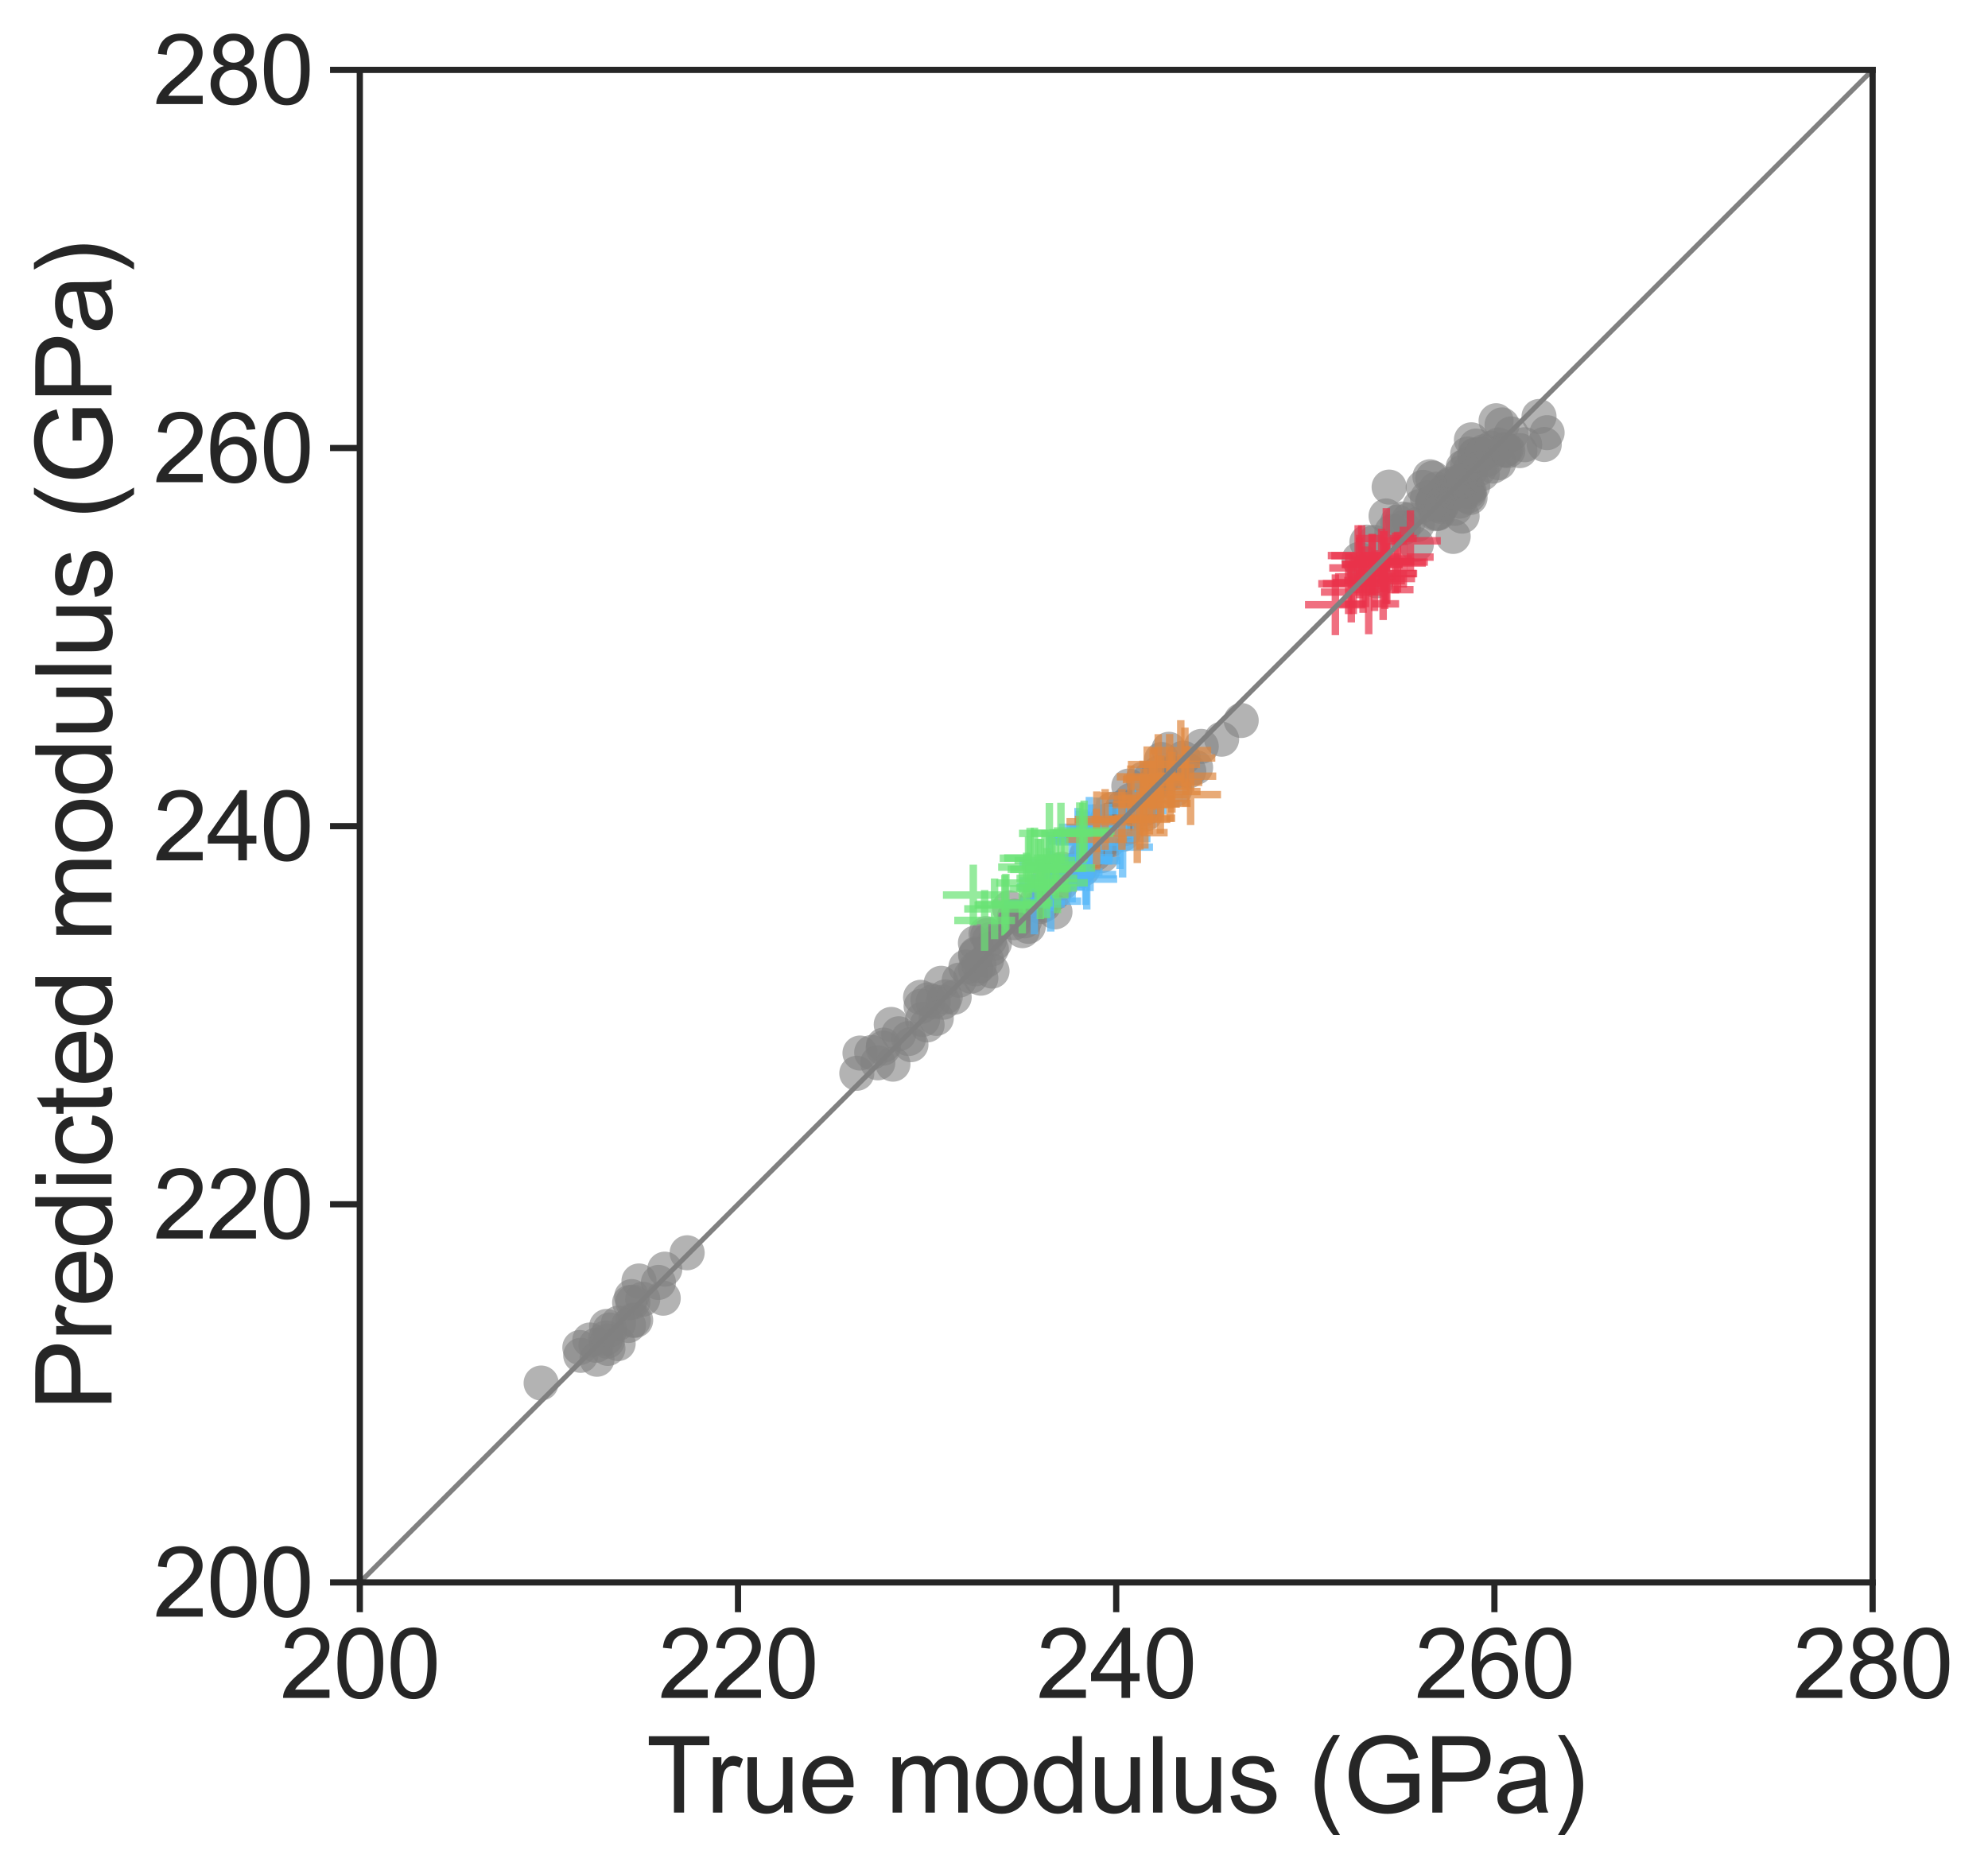 <?xml version="1.0" encoding="utf-8" standalone="no"?>
<!DOCTYPE svg PUBLIC "-//W3C//DTD SVG 1.1//EN"
  "http://www.w3.org/Graphics/SVG/1.1/DTD/svg11.dtd">
<svg xmlns:xlink="http://www.w3.org/1999/xlink" width="400.699pt" height="377.021pt" viewBox="0 0 400.699 377.021" xmlns="http://www.w3.org/2000/svg" version="1.1">
 <defs>
  <style type="text/css">*{stroke-linejoin: round; stroke-linecap: butt}</style>
 </defs>
 <g id="figure_1">
  <g id="patch_1">
   <path d="M 0 377.021 
L 400.699 377.021 
L 400.699 0 
L 0 0 
z
" style="fill: #ffffff"/>
  </g>
  <g id="axes_1">
   <g id="patch_2">
    <path d="M 72.522 319.009 
L 377.442 319.009 
L 377.442 14.089 
L 72.522 14.089 
z
" style="fill: #ffffff"/>
   </g>
   <g id="matplotlib.axis_1">
    <g id="xtick_1">
     <g id="line2d_1">
      <defs>
       <path id="mf11fcaaba9" d="M 0 0 
L 0 6 
" style="stroke: #262626; stroke-width: 1.25"/>
      </defs>
      <g>
       <use xlink:href="#mf11fcaaba9" x="72.522" y="319.009" style="fill: #262626; stroke: #262626; stroke-width: 1.25"/>
      </g>
     </g>
     <g id="text_1">
      <!-- 200 -->
      <g style="fill: #262626" transform="translate(56.464 342.288) scale(0.193 -0.193)">
       <defs>
        <path id="ArialMT-32" d="M 3222 541 
L 3222 0 
L 194 0 
Q 188 203 259 391 
Q 375 700 629 1000 
Q 884 1300 1366 1694 
Q 2113 2306 2375 2664 
Q 2638 3022 2638 3341 
Q 2638 3675 2398 3904 
Q 2159 4134 1775 4134 
Q 1369 4134 1125 3890 
Q 881 3647 878 3216 
L 300 3275 
Q 359 3922 746 4261 
Q 1134 4600 1788 4600 
Q 2447 4600 2831 4234 
Q 3216 3869 3216 3328 
Q 3216 3053 3103 2787 
Q 2991 2522 2730 2228 
Q 2469 1934 1863 1422 
Q 1356 997 1212 845 
Q 1069 694 975 541 
L 3222 541 
z
" transform="scale(0.016)"/>
        <path id="ArialMT-30" d="M 266 2259 
Q 266 3072 433 3567 
Q 600 4063 929 4331 
Q 1259 4600 1759 4600 
Q 2128 4600 2406 4451 
Q 2684 4303 2865 4023 
Q 3047 3744 3150 3342 
Q 3253 2941 3253 2259 
Q 3253 1453 3087 958 
Q 2922 463 2592 192 
Q 2263 -78 1759 -78 
Q 1097 -78 719 397 
Q 266 969 266 2259 
z
M 844 2259 
Q 844 1131 1108 757 
Q 1372 384 1759 384 
Q 2147 384 2411 759 
Q 2675 1134 2675 2259 
Q 2675 3391 2411 3762 
Q 2147 4134 1753 4134 
Q 1366 4134 1134 3806 
Q 844 3388 844 2259 
z
" transform="scale(0.016)"/>
       </defs>
       <use xlink:href="#ArialMT-32"/>
       <use xlink:href="#ArialMT-30" x="55.615"/>
       <use xlink:href="#ArialMT-30" x="111.23"/>
      </g>
     </g>
    </g>
    <g id="xtick_2">
     <g id="line2d_2">
      <g>
       <use xlink:href="#mf11fcaaba9" x="148.752" y="319.009" style="fill: #262626; stroke: #262626; stroke-width: 1.25"/>
      </g>
     </g>
     <g id="text_2">
      <!-- 220 -->
      <g style="fill: #262626" transform="translate(132.694 342.288) scale(0.193 -0.193)">
       <use xlink:href="#ArialMT-32"/>
       <use xlink:href="#ArialMT-32" x="55.615"/>
       <use xlink:href="#ArialMT-30" x="111.23"/>
      </g>
     </g>
    </g>
    <g id="xtick_3">
     <g id="line2d_3">
      <g>
       <use xlink:href="#mf11fcaaba9" x="224.982" y="319.009" style="fill: #262626; stroke: #262626; stroke-width: 1.25"/>
      </g>
     </g>
     <g id="text_3">
      <!-- 240 -->
      <g style="fill: #262626" transform="translate(208.924 342.288) scale(0.193 -0.193)">
       <defs>
        <path id="ArialMT-34" d="M 2069 0 
L 2069 1097 
L 81 1097 
L 81 1613 
L 2172 4581 
L 2631 4581 
L 2631 1613 
L 3250 1613 
L 3250 1097 
L 2631 1097 
L 2631 0 
L 2069 0 
z
M 2069 1613 
L 2069 3678 
L 634 1613 
L 2069 1613 
z
" transform="scale(0.016)"/>
       </defs>
       <use xlink:href="#ArialMT-32"/>
       <use xlink:href="#ArialMT-34" x="55.615"/>
       <use xlink:href="#ArialMT-30" x="111.23"/>
      </g>
     </g>
    </g>
    <g id="xtick_4">
     <g id="line2d_4">
      <g>
       <use xlink:href="#mf11fcaaba9" x="301.212" y="319.009" style="fill: #262626; stroke: #262626; stroke-width: 1.25"/>
      </g>
     </g>
     <g id="text_4">
      <!-- 260 -->
      <g style="fill: #262626" transform="translate(285.154 342.288) scale(0.193 -0.193)">
       <defs>
        <path id="ArialMT-36" d="M 3184 3459 
L 2625 3416 
Q 2550 3747 2413 3897 
Q 2184 4138 1850 4138 
Q 1581 4138 1378 3988 
Q 1113 3794 959 3422 
Q 806 3050 800 2363 
Q 1003 2672 1297 2822 
Q 1591 2972 1913 2972 
Q 2475 2972 2870 2558 
Q 3266 2144 3266 1488 
Q 3266 1056 3080 686 
Q 2894 316 2569 119 
Q 2244 -78 1831 -78 
Q 1128 -78 684 439 
Q 241 956 241 2144 
Q 241 3472 731 4075 
Q 1159 4600 1884 4600 
Q 2425 4600 2770 4297 
Q 3116 3994 3184 3459 
z
M 888 1484 
Q 888 1194 1011 928 
Q 1134 663 1356 523 
Q 1578 384 1822 384 
Q 2178 384 2434 671 
Q 2691 959 2691 1453 
Q 2691 1928 2437 2201 
Q 2184 2475 1800 2475 
Q 1419 2475 1153 2201 
Q 888 1928 888 1484 
z
" transform="scale(0.016)"/>
       </defs>
       <use xlink:href="#ArialMT-32"/>
       <use xlink:href="#ArialMT-36" x="55.615"/>
       <use xlink:href="#ArialMT-30" x="111.23"/>
      </g>
     </g>
    </g>
    <g id="xtick_5">
     <g id="line2d_5">
      <g>
       <use xlink:href="#mf11fcaaba9" x="377.442" y="319.009" style="fill: #262626; stroke: #262626; stroke-width: 1.25"/>
      </g>
     </g>
     <g id="text_5">
      <!-- 280 -->
      <g style="fill: #262626" transform="translate(361.384 342.288) scale(0.193 -0.193)">
       <defs>
        <path id="ArialMT-38" d="M 1131 2484 
Q 781 2613 612 2850 
Q 444 3088 444 3419 
Q 444 3919 803 4259 
Q 1163 4600 1759 4600 
Q 2359 4600 2725 4251 
Q 3091 3903 3091 3403 
Q 3091 3084 2923 2848 
Q 2756 2613 2416 2484 
Q 2838 2347 3058 2040 
Q 3278 1734 3278 1309 
Q 3278 722 2862 322 
Q 2447 -78 1769 -78 
Q 1091 -78 675 323 
Q 259 725 259 1325 
Q 259 1772 486 2073 
Q 713 2375 1131 2484 
z
M 1019 3438 
Q 1019 3113 1228 2906 
Q 1438 2700 1772 2700 
Q 2097 2700 2305 2904 
Q 2513 3109 2513 3406 
Q 2513 3716 2298 3927 
Q 2084 4138 1766 4138 
Q 1444 4138 1231 3931 
Q 1019 3725 1019 3438 
z
M 838 1322 
Q 838 1081 952 856 
Q 1066 631 1291 507 
Q 1516 384 1775 384 
Q 2178 384 2440 643 
Q 2703 903 2703 1303 
Q 2703 1709 2433 1975 
Q 2163 2241 1756 2241 
Q 1359 2241 1098 1978 
Q 838 1716 838 1322 
z
" transform="scale(0.016)"/>
       </defs>
       <use xlink:href="#ArialMT-32"/>
       <use xlink:href="#ArialMT-38" x="55.615"/>
       <use xlink:href="#ArialMT-30" x="111.23"/>
      </g>
     </g>
    </g>
    <g id="text_6">
     <!-- True modulus (GPa) -->
     <g style="fill: #262626" transform="translate(130.267 365.401) scale(0.21 -0.21)">
      <defs>
       <path id="ArialMT-54" d="M 1659 0 
L 1659 4041 
L 150 4041 
L 150 4581 
L 3781 4581 
L 3781 4041 
L 2266 4041 
L 2266 0 
L 1659 0 
z
" transform="scale(0.016)"/>
       <path id="ArialMT-72" d="M 416 0 
L 416 3319 
L 922 3319 
L 922 2816 
Q 1116 3169 1280 3281 
Q 1444 3394 1641 3394 
Q 1925 3394 2219 3213 
L 2025 2691 
Q 1819 2813 1613 2813 
Q 1428 2813 1281 2702 
Q 1134 2591 1072 2394 
Q 978 2094 978 1738 
L 978 0 
L 416 0 
z
" transform="scale(0.016)"/>
       <path id="ArialMT-75" d="M 2597 0 
L 2597 488 
Q 2209 -75 1544 -75 
Q 1250 -75 995 37 
Q 741 150 617 320 
Q 494 491 444 738 
Q 409 903 409 1263 
L 409 3319 
L 972 3319 
L 972 1478 
Q 972 1038 1006 884 
Q 1059 663 1231 536 
Q 1403 409 1656 409 
Q 1909 409 2131 539 
Q 2353 669 2445 892 
Q 2538 1116 2538 1541 
L 2538 3319 
L 3100 3319 
L 3100 0 
L 2597 0 
z
" transform="scale(0.016)"/>
       <path id="ArialMT-65" d="M 2694 1069 
L 3275 997 
Q 3138 488 2766 206 
Q 2394 -75 1816 -75 
Q 1088 -75 661 373 
Q 234 822 234 1631 
Q 234 2469 665 2931 
Q 1097 3394 1784 3394 
Q 2450 3394 2872 2941 
Q 3294 2488 3294 1666 
Q 3294 1616 3291 1516 
L 816 1516 
Q 847 969 1125 678 
Q 1403 388 1819 388 
Q 2128 388 2347 550 
Q 2566 713 2694 1069 
z
M 847 1978 
L 2700 1978 
Q 2663 2397 2488 2606 
Q 2219 2931 1791 2931 
Q 1403 2931 1139 2672 
Q 875 2413 847 1978 
z
" transform="scale(0.016)"/>
       <path id="ArialMT-20" transform="scale(0.016)"/>
       <path id="ArialMT-6d" d="M 422 0 
L 422 3319 
L 925 3319 
L 925 2853 
Q 1081 3097 1340 3245 
Q 1600 3394 1931 3394 
Q 2300 3394 2536 3241 
Q 2772 3088 2869 2813 
Q 3263 3394 3894 3394 
Q 4388 3394 4653 3120 
Q 4919 2847 4919 2278 
L 4919 0 
L 4359 0 
L 4359 2091 
Q 4359 2428 4304 2576 
Q 4250 2725 4106 2815 
Q 3963 2906 3769 2906 
Q 3419 2906 3187 2673 
Q 2956 2441 2956 1928 
L 2956 0 
L 2394 0 
L 2394 2156 
Q 2394 2531 2256 2718 
Q 2119 2906 1806 2906 
Q 1569 2906 1367 2781 
Q 1166 2656 1075 2415 
Q 984 2175 984 1722 
L 984 0 
L 422 0 
z
" transform="scale(0.016)"/>
       <path id="ArialMT-6f" d="M 213 1659 
Q 213 2581 725 3025 
Q 1153 3394 1769 3394 
Q 2453 3394 2887 2945 
Q 3322 2497 3322 1706 
Q 3322 1066 3130 698 
Q 2938 331 2570 128 
Q 2203 -75 1769 -75 
Q 1072 -75 642 372 
Q 213 819 213 1659 
z
M 791 1659 
Q 791 1022 1069 705 
Q 1347 388 1769 388 
Q 2188 388 2466 706 
Q 2744 1025 2744 1678 
Q 2744 2294 2464 2611 
Q 2184 2928 1769 2928 
Q 1347 2928 1069 2612 
Q 791 2297 791 1659 
z
" transform="scale(0.016)"/>
       <path id="ArialMT-64" d="M 2575 0 
L 2575 419 
Q 2259 -75 1647 -75 
Q 1250 -75 917 144 
Q 584 363 401 755 
Q 219 1147 219 1656 
Q 219 2153 384 2558 
Q 550 2963 881 3178 
Q 1213 3394 1622 3394 
Q 1922 3394 2156 3267 
Q 2391 3141 2538 2938 
L 2538 4581 
L 3097 4581 
L 3097 0 
L 2575 0 
z
M 797 1656 
Q 797 1019 1065 703 
Q 1334 388 1700 388 
Q 2069 388 2326 689 
Q 2584 991 2584 1609 
Q 2584 2291 2321 2609 
Q 2059 2928 1675 2928 
Q 1300 2928 1048 2622 
Q 797 2316 797 1656 
z
" transform="scale(0.016)"/>
       <path id="ArialMT-6c" d="M 409 0 
L 409 4581 
L 972 4581 
L 972 0 
L 409 0 
z
" transform="scale(0.016)"/>
       <path id="ArialMT-73" d="M 197 991 
L 753 1078 
Q 800 744 1014 566 
Q 1228 388 1613 388 
Q 2000 388 2187 545 
Q 2375 703 2375 916 
Q 2375 1106 2209 1216 
Q 2094 1291 1634 1406 
Q 1016 1563 777 1677 
Q 538 1791 414 1992 
Q 291 2194 291 2438 
Q 291 2659 392 2848 
Q 494 3038 669 3163 
Q 800 3259 1026 3326 
Q 1253 3394 1513 3394 
Q 1903 3394 2198 3281 
Q 2494 3169 2634 2976 
Q 2775 2784 2828 2463 
L 2278 2388 
Q 2241 2644 2061 2787 
Q 1881 2931 1553 2931 
Q 1166 2931 1000 2803 
Q 834 2675 834 2503 
Q 834 2394 903 2306 
Q 972 2216 1119 2156 
Q 1203 2125 1616 2013 
Q 2213 1853 2448 1751 
Q 2684 1650 2818 1456 
Q 2953 1263 2953 975 
Q 2953 694 2789 445 
Q 2625 197 2315 61 
Q 2006 -75 1616 -75 
Q 969 -75 630 194 
Q 291 463 197 991 
z
" transform="scale(0.016)"/>
       <path id="ArialMT-28" d="M 1497 -1347 
Q 1031 -759 709 28 
Q 388 816 388 1659 
Q 388 2403 628 3084 
Q 909 3875 1497 4659 
L 1900 4659 
Q 1522 4009 1400 3731 
Q 1209 3300 1100 2831 
Q 966 2247 966 1656 
Q 966 153 1900 -1347 
L 1497 -1347 
z
" transform="scale(0.016)"/>
       <path id="ArialMT-47" d="M 2638 1797 
L 2638 2334 
L 4578 2338 
L 4578 638 
Q 4131 281 3656 101 
Q 3181 -78 2681 -78 
Q 2006 -78 1454 211 
Q 903 500 622 1047 
Q 341 1594 341 2269 
Q 341 2938 620 3517 
Q 900 4097 1425 4378 
Q 1950 4659 2634 4659 
Q 3131 4659 3532 4498 
Q 3934 4338 4162 4050 
Q 4391 3763 4509 3300 
L 3963 3150 
Q 3859 3500 3706 3700 
Q 3553 3900 3268 4020 
Q 2984 4141 2638 4141 
Q 2222 4141 1919 4014 
Q 1616 3888 1430 3681 
Q 1244 3475 1141 3228 
Q 966 2803 966 2306 
Q 966 1694 1177 1281 
Q 1388 869 1791 669 
Q 2194 469 2647 469 
Q 3041 469 3416 620 
Q 3791 772 3984 944 
L 3984 1797 
L 2638 1797 
z
" transform="scale(0.016)"/>
       <path id="ArialMT-50" d="M 494 0 
L 494 4581 
L 2222 4581 
Q 2678 4581 2919 4538 
Q 3256 4481 3484 4323 
Q 3713 4166 3852 3881 
Q 3991 3597 3991 3256 
Q 3991 2672 3619 2267 
Q 3247 1863 2275 1863 
L 1100 1863 
L 1100 0 
L 494 0 
z
M 1100 2403 
L 2284 2403 
Q 2872 2403 3119 2622 
Q 3366 2841 3366 3238 
Q 3366 3525 3220 3729 
Q 3075 3934 2838 4000 
Q 2684 4041 2272 4041 
L 1100 4041 
L 1100 2403 
z
" transform="scale(0.016)"/>
       <path id="ArialMT-61" d="M 2588 409 
Q 2275 144 1986 34 
Q 1697 -75 1366 -75 
Q 819 -75 525 192 
Q 231 459 231 875 
Q 231 1119 342 1320 
Q 453 1522 633 1644 
Q 813 1766 1038 1828 
Q 1203 1872 1538 1913 
Q 2219 1994 2541 2106 
Q 2544 2222 2544 2253 
Q 2544 2597 2384 2738 
Q 2169 2928 1744 2928 
Q 1347 2928 1158 2789 
Q 969 2650 878 2297 
L 328 2372 
Q 403 2725 575 2942 
Q 747 3159 1072 3276 
Q 1397 3394 1825 3394 
Q 2250 3394 2515 3294 
Q 2781 3194 2906 3042 
Q 3031 2891 3081 2659 
Q 3109 2516 3109 2141 
L 3109 1391 
Q 3109 606 3145 398 
Q 3181 191 3288 0 
L 2700 0 
Q 2613 175 2588 409 
z
M 2541 1666 
Q 2234 1541 1622 1453 
Q 1275 1403 1131 1340 
Q 988 1278 909 1158 
Q 831 1038 831 891 
Q 831 666 1001 516 
Q 1172 366 1500 366 
Q 1825 366 2078 508 
Q 2331 650 2450 897 
Q 2541 1088 2541 1459 
L 2541 1666 
z
" transform="scale(0.016)"/>
       <path id="ArialMT-29" d="M 791 -1347 
L 388 -1347 
Q 1322 153 1322 1656 
Q 1322 2244 1188 2822 
Q 1081 3291 891 3722 
Q 769 4003 388 4659 
L 791 4659 
Q 1378 3875 1659 3084 
Q 1900 2403 1900 1659 
Q 1900 816 1576 28 
Q 1253 -759 791 -1347 
z
" transform="scale(0.016)"/>
      </defs>
      <use xlink:href="#ArialMT-54"/>
      <use xlink:href="#ArialMT-72" x="57.334"/>
      <use xlink:href="#ArialMT-75" x="90.635"/>
      <use xlink:href="#ArialMT-65" x="146.25"/>
      <use xlink:href="#ArialMT-20" x="201.865"/>
      <use xlink:href="#ArialMT-6d" x="229.648"/>
      <use xlink:href="#ArialMT-6f" x="312.949"/>
      <use xlink:href="#ArialMT-64" x="368.564"/>
      <use xlink:href="#ArialMT-75" x="424.18"/>
      <use xlink:href="#ArialMT-6c" x="479.795"/>
      <use xlink:href="#ArialMT-75" x="502.012"/>
      <use xlink:href="#ArialMT-73" x="557.627"/>
      <use xlink:href="#ArialMT-20" x="607.627"/>
      <use xlink:href="#ArialMT-28" x="635.41"/>
      <use xlink:href="#ArialMT-47" x="668.711"/>
      <use xlink:href="#ArialMT-50" x="746.494"/>
      <use xlink:href="#ArialMT-61" x="813.193"/>
      <use xlink:href="#ArialMT-29" x="868.809"/>
     </g>
    </g>
   </g>
   <g id="matplotlib.axis_2">
    <g id="ytick_1">
     <g id="line2d_6">
      <defs>
       <path id="me8e160b263" d="M 0 0 
L -6 0 
" style="stroke: #262626; stroke-width: 1.25"/>
      </defs>
      <g>
       <use xlink:href="#me8e160b263" x="72.522" y="319.009" style="fill: #262626; stroke: #262626; stroke-width: 1.25"/>
      </g>
     </g>
     <g id="text_7">
      <!-- 200 -->
      <g style="fill: #262626" transform="translate(30.907 325.899) scale(0.193 -0.193)">
       <use xlink:href="#ArialMT-32"/>
       <use xlink:href="#ArialMT-30" x="55.615"/>
       <use xlink:href="#ArialMT-30" x="111.23"/>
      </g>
     </g>
    </g>
    <g id="ytick_2">
     <g id="line2d_7">
      <g>
       <use xlink:href="#me8e160b263" x="72.522" y="242.779" style="fill: #262626; stroke: #262626; stroke-width: 1.25"/>
      </g>
     </g>
     <g id="text_8">
      <!-- 220 -->
      <g style="fill: #262626" transform="translate(30.907 249.669) scale(0.193 -0.193)">
       <use xlink:href="#ArialMT-32"/>
       <use xlink:href="#ArialMT-32" x="55.615"/>
       <use xlink:href="#ArialMT-30" x="111.23"/>
      </g>
     </g>
    </g>
    <g id="ytick_3">
     <g id="line2d_8">
      <g>
       <use xlink:href="#me8e160b263" x="72.522" y="166.549" style="fill: #262626; stroke: #262626; stroke-width: 1.25"/>
      </g>
     </g>
     <g id="text_9">
      <!-- 240 -->
      <g style="fill: #262626" transform="translate(30.907 173.439) scale(0.193 -0.193)">
       <use xlink:href="#ArialMT-32"/>
       <use xlink:href="#ArialMT-34" x="55.615"/>
       <use xlink:href="#ArialMT-30" x="111.23"/>
      </g>
     </g>
    </g>
    <g id="ytick_4">
     <g id="line2d_9">
      <g>
       <use xlink:href="#me8e160b263" x="72.522" y="90.319" style="fill: #262626; stroke: #262626; stroke-width: 1.25"/>
      </g>
     </g>
     <g id="text_10">
      <!-- 260 -->
      <g style="fill: #262626" transform="translate(30.907 97.209) scale(0.193 -0.193)">
       <use xlink:href="#ArialMT-32"/>
       <use xlink:href="#ArialMT-36" x="55.615"/>
       <use xlink:href="#ArialMT-30" x="111.23"/>
      </g>
     </g>
    </g>
    <g id="ytick_5">
     <g id="line2d_10">
      <g>
       <use xlink:href="#me8e160b263" x="72.522" y="14.089" style="fill: #262626; stroke: #262626; stroke-width: 1.25"/>
      </g>
     </g>
     <g id="text_11">
      <!-- 280 -->
      <g style="fill: #262626" transform="translate(30.907 20.979) scale(0.193 -0.193)">
       <use xlink:href="#ArialMT-32"/>
       <use xlink:href="#ArialMT-38" x="55.615"/>
       <use xlink:href="#ArialMT-30" x="111.23"/>
      </g>
     </g>
    </g>
    <g id="text_12">
     <!-- Predicted modulus (GPa) -->
     <g style="fill: #262626" transform="translate(22.487 284.427) rotate(-90) scale(0.21 -0.21)">
      <defs>
       <path id="ArialMT-69" d="M 425 3934 
L 425 4581 
L 988 4581 
L 988 3934 
L 425 3934 
z
M 425 0 
L 425 3319 
L 988 3319 
L 988 0 
L 425 0 
z
" transform="scale(0.016)"/>
       <path id="ArialMT-63" d="M 2588 1216 
L 3141 1144 
Q 3050 572 2676 248 
Q 2303 -75 1759 -75 
Q 1078 -75 664 370 
Q 250 816 250 1647 
Q 250 2184 428 2587 
Q 606 2991 970 3192 
Q 1334 3394 1763 3394 
Q 2303 3394 2647 3120 
Q 2991 2847 3088 2344 
L 2541 2259 
Q 2463 2594 2264 2762 
Q 2066 2931 1784 2931 
Q 1359 2931 1093 2626 
Q 828 2322 828 1663 
Q 828 994 1084 691 
Q 1341 388 1753 388 
Q 2084 388 2306 591 
Q 2528 794 2588 1216 
z
" transform="scale(0.016)"/>
       <path id="ArialMT-74" d="M 1650 503 
L 1731 6 
Q 1494 -44 1306 -44 
Q 1000 -44 831 53 
Q 663 150 594 308 
Q 525 466 525 972 
L 525 2881 
L 113 2881 
L 113 3319 
L 525 3319 
L 525 4141 
L 1084 4478 
L 1084 3319 
L 1650 3319 
L 1650 2881 
L 1084 2881 
L 1084 941 
Q 1084 700 1114 631 
Q 1144 563 1211 522 
Q 1278 481 1403 481 
Q 1497 481 1650 503 
z
" transform="scale(0.016)"/>
      </defs>
      <use xlink:href="#ArialMT-50"/>
      <use xlink:href="#ArialMT-72" x="66.699"/>
      <use xlink:href="#ArialMT-65" x="100"/>
      <use xlink:href="#ArialMT-64" x="155.615"/>
      <use xlink:href="#ArialMT-69" x="211.23"/>
      <use xlink:href="#ArialMT-63" x="233.447"/>
      <use xlink:href="#ArialMT-74" x="283.447"/>
      <use xlink:href="#ArialMT-65" x="311.23"/>
      <use xlink:href="#ArialMT-64" x="366.846"/>
      <use xlink:href="#ArialMT-20" x="422.461"/>
      <use xlink:href="#ArialMT-6d" x="450.244"/>
      <use xlink:href="#ArialMT-6f" x="533.545"/>
      <use xlink:href="#ArialMT-64" x="589.16"/>
      <use xlink:href="#ArialMT-75" x="644.775"/>
      <use xlink:href="#ArialMT-6c" x="700.391"/>
      <use xlink:href="#ArialMT-75" x="722.607"/>
      <use xlink:href="#ArialMT-73" x="778.223"/>
      <use xlink:href="#ArialMT-20" x="828.223"/>
      <use xlink:href="#ArialMT-28" x="856.006"/>
      <use xlink:href="#ArialMT-47" x="889.307"/>
      <use xlink:href="#ArialMT-50" x="967.09"/>
      <use xlink:href="#ArialMT-61" x="1033.789"/>
      <use xlink:href="#ArialMT-29" x="1089.404"/>
     </g>
    </g>
   </g>
   <g id="PathCollection_1">
    <defs>
     <path id="C0_0_555508b223" d="M 0 3.536 
C 0.938 3.536 1.837 3.163 2.5 2.5 
C 3.163 1.837 3.536 0.938 3.536 -0 
C 3.536 -0.938 3.163 -1.837 2.5 -2.5 
C 1.837 -3.163 0.938 -3.536 0 -3.536 
C -0.938 -3.536 -1.837 -3.163 -2.5 -2.5 
C -3.163 -1.837 -3.536 -0.938 -3.536 0 
C -3.536 0.938 -3.163 1.837 -2.5 2.5 
C -1.837 3.163 -0.938 3.536 0 3.536 
z
"/>
    </defs>
    <g clip-path="url(#p6cedbd1976)">
     <use xlink:href="#C0_0_555508b223" x="291.994" y="98.076" style="fill: #808080; fill-opacity: 0.6"/>
    </g>
    <g clip-path="url(#p6cedbd1976)">
     <use xlink:href="#C0_0_555508b223" x="290.515" y="102.105" style="fill: #808080; fill-opacity: 0.6"/>
    </g>
    <g clip-path="url(#p6cedbd1976)">
     <use xlink:href="#C0_0_555508b223" x="289.862" y="103.464" style="fill: #808080; fill-opacity: 0.6"/>
    </g>
    <g clip-path="url(#p6cedbd1976)">
     <use xlink:href="#C0_0_555508b223" x="284.012" y="104.795" style="fill: #808080; fill-opacity: 0.6"/>
    </g>
    <g clip-path="url(#p6cedbd1976)">
     <use xlink:href="#C0_0_555508b223" x="234.122" y="153.107" style="fill: #808080; fill-opacity: 0.6"/>
    </g>
    <g clip-path="url(#p6cedbd1976)">
     <use xlink:href="#C0_0_555508b223" x="240.984" y="154.729" style="fill: #808080; fill-opacity: 0.6"/>
    </g>
    <g clip-path="url(#p6cedbd1976)">
     <use xlink:href="#C0_0_555508b223" x="172.696" y="216.368" style="fill: #808080; fill-opacity: 0.6"/>
    </g>
    <g clip-path="url(#p6cedbd1976)">
     <use xlink:href="#C0_0_555508b223" x="297.229" y="91.81" style="fill: #808080; fill-opacity: 0.6"/>
    </g>
    <g clip-path="url(#p6cedbd1976)">
     <use xlink:href="#C0_0_555508b223" x="287.731" y="100.38" style="fill: #808080; fill-opacity: 0.6"/>
    </g>
    <g clip-path="url(#p6cedbd1976)">
     <use xlink:href="#C0_0_555508b223" x="220.809" y="169.271" style="fill: #808080; fill-opacity: 0.6"/>
    </g>
    <g clip-path="url(#p6cedbd1976)">
     <use xlink:href="#C0_0_555508b223" x="230.436" y="157.047" style="fill: #808080; fill-opacity: 0.6"/>
    </g>
    <g clip-path="url(#p6cedbd1976)">
     <use xlink:href="#C0_0_555508b223" x="296.28" y="94.972" style="fill: #808080; fill-opacity: 0.6"/>
    </g>
    <g clip-path="url(#p6cedbd1976)">
     <use xlink:href="#C0_0_555508b223" x="296.846" y="97.942" style="fill: #808080; fill-opacity: 0.6"/>
    </g>
    <g clip-path="url(#p6cedbd1976)">
     <use xlink:href="#C0_0_555508b223" x="212.47" y="180.003" style="fill: #808080; fill-opacity: 0.6"/>
    </g>
    <g clip-path="url(#p6cedbd1976)">
     <use xlink:href="#C0_0_555508b223" x="311.256" y="89.611" style="fill: #808080; fill-opacity: 0.6"/>
    </g>
    <g clip-path="url(#p6cedbd1976)">
     <use xlink:href="#C0_0_555508b223" x="175.701" y="212.173" style="fill: #808080; fill-opacity: 0.6"/>
    </g>
    <g clip-path="url(#p6cedbd1976)">
     <use xlink:href="#C0_0_555508b223" x="296.575" y="88.663" style="fill: #808080; fill-opacity: 0.6"/>
    </g>
    <g clip-path="url(#p6cedbd1976)">
     <use xlink:href="#C0_0_555508b223" x="206.09" y="187.612" style="fill: #808080; fill-opacity: 0.6"/>
    </g>
    <g clip-path="url(#p6cedbd1976)">
     <use xlink:href="#C0_0_555508b223" x="288.744" y="101.197" style="fill: #808080; fill-opacity: 0.6"/>
    </g>
    <g clip-path="url(#p6cedbd1976)">
     <use xlink:href="#C0_0_555508b223" x="214.223" y="176.399" style="fill: #808080; fill-opacity: 0.6"/>
    </g>
    <g clip-path="url(#p6cedbd1976)">
     <use xlink:href="#C0_0_555508b223" x="295.805" y="98.808" style="fill: #808080; fill-opacity: 0.6"/>
    </g>
    <g clip-path="url(#p6cedbd1976)">
     <use xlink:href="#C0_0_555508b223" x="292.439" y="97.576" style="fill: #808080; fill-opacity: 0.6"/>
    </g>
    <g clip-path="url(#p6cedbd1976)">
     <use xlink:href="#C0_0_555508b223" x="298.767" y="95.439" style="fill: #808080; fill-opacity: 0.6"/>
    </g>
    <g clip-path="url(#p6cedbd1976)">
     <use xlink:href="#C0_0_555508b223" x="124.656" y="266.734" style="fill: #808080; fill-opacity: 0.6"/>
    </g>
    <g clip-path="url(#p6cedbd1976)">
     <use xlink:href="#C0_0_555508b223" x="290.927" y="99.346" style="fill: #808080; fill-opacity: 0.6"/>
    </g>
    <g clip-path="url(#p6cedbd1976)">
     <use xlink:href="#C0_0_555508b223" x="127.315" y="261.386" style="fill: #808080; fill-opacity: 0.6"/>
    </g>
    <g clip-path="url(#p6cedbd1976)">
     <use xlink:href="#C0_0_555508b223" x="185.949" y="205.506" style="fill: #808080; fill-opacity: 0.6"/>
    </g>
    <g clip-path="url(#p6cedbd1976)">
     <use xlink:href="#C0_0_555508b223" x="295.818" y="91.54" style="fill: #808080; fill-opacity: 0.6"/>
    </g>
    <g clip-path="url(#p6cedbd1976)">
     <use xlink:href="#C0_0_555508b223" x="289.402" y="103.578" style="fill: #808080; fill-opacity: 0.6"/>
    </g>
    <g clip-path="url(#p6cedbd1976)">
     <use xlink:href="#C0_0_555508b223" x="181.158" y="208.402" style="fill: #808080; fill-opacity: 0.6"/>
    </g>
    <g clip-path="url(#p6cedbd1976)">
     <use xlink:href="#C0_0_555508b223" x="250.175" y="145.244" style="fill: #808080; fill-opacity: 0.6"/>
    </g>
    <g clip-path="url(#p6cedbd1976)">
     <use xlink:href="#C0_0_555508b223" x="234.257" y="157.056" style="fill: #808080; fill-opacity: 0.6"/>
    </g>
    <g clip-path="url(#p6cedbd1976)">
     <use xlink:href="#C0_0_555508b223" x="213.902" y="178.079" style="fill: #808080; fill-opacity: 0.6"/>
    </g>
    <g clip-path="url(#p6cedbd1976)">
     <use xlink:href="#C0_0_555508b223" x="133.682" y="261.706" style="fill: #808080; fill-opacity: 0.6"/>
    </g>
    <g clip-path="url(#p6cedbd1976)">
     <use xlink:href="#C0_0_555508b223" x="288.22" y="96.112" style="fill: #808080; fill-opacity: 0.6"/>
    </g>
    <g clip-path="url(#p6cedbd1976)">
     <use xlink:href="#C0_0_555508b223" x="199.446" y="189.459" style="fill: #808080; fill-opacity: 0.6"/>
    </g>
    <g clip-path="url(#p6cedbd1976)">
     <use xlink:href="#C0_0_555508b223" x="128.128" y="266.144" style="fill: #808080; fill-opacity: 0.6"/>
    </g>
    <g clip-path="url(#p6cedbd1976)">
     <use xlink:href="#C0_0_555508b223" x="214.087" y="175.243" style="fill: #808080; fill-opacity: 0.6"/>
    </g>
    <g clip-path="url(#p6cedbd1976)">
     <use xlink:href="#C0_0_555508b223" x="277.433" y="117.077" style="fill: #808080; fill-opacity: 0.6"/>
    </g>
    <g clip-path="url(#p6cedbd1976)">
     <use xlink:href="#C0_0_555508b223" x="204.422" y="186.004" style="fill: #808080; fill-opacity: 0.6"/>
    </g>
    <g clip-path="url(#p6cedbd1976)">
     <use xlink:href="#C0_0_555508b223" x="127.558" y="262.504" style="fill: #808080; fill-opacity: 0.6"/>
    </g>
    <g clip-path="url(#p6cedbd1976)">
     <use xlink:href="#C0_0_555508b223" x="209.63" y="182.749" style="fill: #808080; fill-opacity: 0.6"/>
    </g>
    <g clip-path="url(#p6cedbd1976)">
     <use xlink:href="#C0_0_555508b223" x="200.446" y="190.129" style="fill: #808080; fill-opacity: 0.6"/>
    </g>
    <g clip-path="url(#p6cedbd1976)">
     <use xlink:href="#C0_0_555508b223" x="230.879" y="160.939" style="fill: #808080; fill-opacity: 0.6"/>
    </g>
    <g clip-path="url(#p6cedbd1976)">
     <use xlink:href="#C0_0_555508b223" x="289.479" y="98.631" style="fill: #808080; fill-opacity: 0.6"/>
    </g>
    <g clip-path="url(#p6cedbd1976)">
     <use xlink:href="#C0_0_555508b223" x="190.101" y="202.043" style="fill: #808080; fill-opacity: 0.6"/>
    </g>
    <g clip-path="url(#p6cedbd1976)">
     <use xlink:href="#C0_0_555508b223" x="222.643" y="168.672" style="fill: #808080; fill-opacity: 0.6"/>
    </g>
    <g clip-path="url(#p6cedbd1976)">
     <use xlink:href="#C0_0_555508b223" x="280.553" y="107.167" style="fill: #808080; fill-opacity: 0.6"/>
    </g>
    <g clip-path="url(#p6cedbd1976)">
     <use xlink:href="#C0_0_555508b223" x="190.522" y="200.979" style="fill: #808080; fill-opacity: 0.6"/>
    </g>
    <g clip-path="url(#p6cedbd1976)">
     <use xlink:href="#C0_0_555508b223" x="301.972" y="89.729" style="fill: #808080; fill-opacity: 0.6"/>
    </g>
    <g clip-path="url(#p6cedbd1976)">
     <use xlink:href="#C0_0_555508b223" x="206.521" y="185.625" style="fill: #808080; fill-opacity: 0.6"/>
    </g>
    <g clip-path="url(#p6cedbd1976)">
     <use xlink:href="#C0_0_555508b223" x="199.099" y="188.558" style="fill: #808080; fill-opacity: 0.6"/>
    </g>
    <g clip-path="url(#p6cedbd1976)">
     <use xlink:href="#C0_0_555508b223" x="311.834" y="87.222" style="fill: #808080; fill-opacity: 0.6"/>
    </g>
    <g clip-path="url(#p6cedbd1976)">
     <use xlink:href="#C0_0_555508b223" x="178.013" y="211.297" style="fill: #808080; fill-opacity: 0.6"/>
    </g>
    <g clip-path="url(#p6cedbd1976)">
     <use xlink:href="#C0_0_555508b223" x="194.686" y="194.948" style="fill: #808080; fill-opacity: 0.6"/>
    </g>
    <g clip-path="url(#p6cedbd1976)">
     <use xlink:href="#C0_0_555508b223" x="226.348" y="162.706" style="fill: #808080; fill-opacity: 0.6"/>
    </g>
    <g clip-path="url(#p6cedbd1976)">
     <use xlink:href="#C0_0_555508b223" x="285.482" y="109.728" style="fill: #808080; fill-opacity: 0.6"/>
    </g>
    <g clip-path="url(#p6cedbd1976)">
     <use xlink:href="#C0_0_555508b223" x="296.127" y="99.042" style="fill: #808080; fill-opacity: 0.6"/>
    </g>
    <g clip-path="url(#p6cedbd1976)">
     <use xlink:href="#C0_0_555508b223" x="292.903" y="108.138" style="fill: #808080; fill-opacity: 0.6"/>
    </g>
    <g clip-path="url(#p6cedbd1976)">
     <use xlink:href="#C0_0_555508b223" x="207.268" y="186.748" style="fill: #808080; fill-opacity: 0.6"/>
    </g>
    <g clip-path="url(#p6cedbd1976)">
     <use xlink:href="#C0_0_555508b223" x="300.941" y="93.96" style="fill: #808080; fill-opacity: 0.6"/>
    </g>
    <g clip-path="url(#p6cedbd1976)">
     <use xlink:href="#C0_0_555508b223" x="286.193" y="102.109" style="fill: #808080; fill-opacity: 0.6"/>
    </g>
    <g clip-path="url(#p6cedbd1976)">
     <use xlink:href="#C0_0_555508b223" x="187.052" y="201.561" style="fill: #808080; fill-opacity: 0.6"/>
    </g>
    <g clip-path="url(#p6cedbd1976)">
     <use xlink:href="#C0_0_555508b223" x="285.659" y="105.75" style="fill: #808080; fill-opacity: 0.6"/>
    </g>
    <g clip-path="url(#p6cedbd1976)">
     <use xlink:href="#C0_0_555508b223" x="294.918" y="94.201" style="fill: #808080; fill-opacity: 0.6"/>
    </g>
    <g clip-path="url(#p6cedbd1976)">
     <use xlink:href="#C0_0_555508b223" x="295.367" y="97.577" style="fill: #808080; fill-opacity: 0.6"/>
    </g>
    <g clip-path="url(#p6cedbd1976)">
     <use xlink:href="#C0_0_555508b223" x="222.58" y="166.81" style="fill: #808080; fill-opacity: 0.6"/>
    </g>
    <g clip-path="url(#p6cedbd1976)">
     <use xlink:href="#C0_0_555508b223" x="299.067" y="91.072" style="fill: #808080; fill-opacity: 0.6"/>
    </g>
    <g clip-path="url(#p6cedbd1976)">
     <use xlink:href="#C0_0_555508b223" x="223.099" y="165.483" style="fill: #808080; fill-opacity: 0.6"/>
    </g>
    <g clip-path="url(#p6cedbd1976)">
     <use xlink:href="#C0_0_555508b223" x="197.696" y="197.192" style="fill: #808080; fill-opacity: 0.6"/>
    </g>
    <g clip-path="url(#p6cedbd1976)">
     <use xlink:href="#C0_0_555508b223" x="299.643" y="92.656" style="fill: #808080; fill-opacity: 0.6"/>
    </g>
    <g clip-path="url(#p6cedbd1976)">
     <use xlink:href="#C0_0_555508b223" x="306.349" y="90.843" style="fill: #808080; fill-opacity: 0.6"/>
    </g>
    <g clip-path="url(#p6cedbd1976)">
     <use xlink:href="#C0_0_555508b223" x="290.033" y="101.846" style="fill: #808080; fill-opacity: 0.6"/>
    </g>
    <g clip-path="url(#p6cedbd1976)">
     <use xlink:href="#C0_0_555508b223" x="289.622" y="103.407" style="fill: #808080; fill-opacity: 0.6"/>
    </g>
    <g clip-path="url(#p6cedbd1976)">
     <use xlink:href="#C0_0_555508b223" x="229.389" y="162.476" style="fill: #808080; fill-opacity: 0.6"/>
    </g>
    <g clip-path="url(#p6cedbd1976)">
     <use xlink:href="#C0_0_555508b223" x="288.769" y="101.307" style="fill: #808080; fill-opacity: 0.6"/>
    </g>
    <g clip-path="url(#p6cedbd1976)">
     <use xlink:href="#C0_0_555508b223" x="212.639" y="183.824" style="fill: #808080; fill-opacity: 0.6"/>
    </g>
    <g clip-path="url(#p6cedbd1976)">
     <use xlink:href="#C0_0_555508b223" x="127.649" y="266.165" style="fill: #808080; fill-opacity: 0.6"/>
    </g>
    <g clip-path="url(#p6cedbd1976)">
     <use xlink:href="#C0_0_555508b223" x="226.87" y="166.988" style="fill: #808080; fill-opacity: 0.6"/>
    </g>
    <g clip-path="url(#p6cedbd1976)">
     <use xlink:href="#C0_0_555508b223" x="227.524" y="158.462" style="fill: #808080; fill-opacity: 0.6"/>
    </g>
    <g clip-path="url(#p6cedbd1976)">
     <use xlink:href="#C0_0_555508b223" x="296.308" y="100.297" style="fill: #808080; fill-opacity: 0.6"/>
    </g>
    <g clip-path="url(#p6cedbd1976)">
     <use xlink:href="#C0_0_555508b223" x="229.318" y="162.042" style="fill: #808080; fill-opacity: 0.6"/>
    </g>
    <g clip-path="url(#p6cedbd1976)">
     <use xlink:href="#C0_0_555508b223" x="196.639" y="195.294" style="fill: #808080; fill-opacity: 0.6"/>
    </g>
    <g clip-path="url(#p6cedbd1976)">
     <use xlink:href="#C0_0_555508b223" x="279.373" y="104.01" style="fill: #808080; fill-opacity: 0.6"/>
    </g>
    <g clip-path="url(#p6cedbd1976)">
     <use xlink:href="#C0_0_555508b223" x="195.693" y="196.786" style="fill: #808080; fill-opacity: 0.6"/>
    </g>
    <g clip-path="url(#p6cedbd1976)">
     <use xlink:href="#C0_0_555508b223" x="290.593" y="101.671" style="fill: #808080; fill-opacity: 0.6"/>
    </g>
    <g clip-path="url(#p6cedbd1976)">
     <use xlink:href="#C0_0_555508b223" x="303.181" y="90.75" style="fill: #808080; fill-opacity: 0.6"/>
    </g>
    <g clip-path="url(#p6cedbd1976)">
     <use xlink:href="#C0_0_555508b223" x="196.607" y="190.09" style="fill: #808080; fill-opacity: 0.6"/>
    </g>
    <g clip-path="url(#p6cedbd1976)">
     <use xlink:href="#C0_0_555508b223" x="120.133" y="271.188" style="fill: #808080; fill-opacity: 0.6"/>
    </g>
    <g clip-path="url(#p6cedbd1976)">
     <use xlink:href="#C0_0_555508b223" x="188.099" y="201.938" style="fill: #808080; fill-opacity: 0.6"/>
    </g>
    <g clip-path="url(#p6cedbd1976)">
     <use xlink:href="#C0_0_555508b223" x="118.887" y="270.135" style="fill: #808080; fill-opacity: 0.6"/>
    </g>
    <g clip-path="url(#p6cedbd1976)">
     <use xlink:href="#C0_0_555508b223" x="196.673" y="192.353" style="fill: #808080; fill-opacity: 0.6"/>
    </g>
    <g clip-path="url(#p6cedbd1976)">
     <use xlink:href="#C0_0_555508b223" x="295.545" y="98.706" style="fill: #808080; fill-opacity: 0.6"/>
    </g>
    <g clip-path="url(#p6cedbd1976)">
     <use xlink:href="#C0_0_555508b223" x="275.501" y="109.293" style="fill: #808080; fill-opacity: 0.6"/>
    </g>
    <g clip-path="url(#p6cedbd1976)">
     <use xlink:href="#C0_0_555508b223" x="128.792" y="258.235" style="fill: #808080; fill-opacity: 0.6"/>
    </g>
    <g clip-path="url(#p6cedbd1976)">
     <use xlink:href="#C0_0_555508b223" x="236.818" y="159.163" style="fill: #808080; fill-opacity: 0.6"/>
    </g>
    <g clip-path="url(#p6cedbd1976)">
     <use xlink:href="#C0_0_555508b223" x="233.607" y="155.809" style="fill: #808080; fill-opacity: 0.6"/>
    </g>
    <g clip-path="url(#p6cedbd1976)">
     <use xlink:href="#C0_0_555508b223" x="122.107" y="269.752" style="fill: #808080; fill-opacity: 0.6"/>
    </g>
    <g clip-path="url(#p6cedbd1976)">
     <use xlink:href="#C0_0_555508b223" x="302.751" y="85.661" style="fill: #808080; fill-opacity: 0.6"/>
    </g>
    <g clip-path="url(#p6cedbd1976)">
     <use xlink:href="#C0_0_555508b223" x="304.599" y="87.482" style="fill: #808080; fill-opacity: 0.6"/>
    </g>
    <g clip-path="url(#p6cedbd1976)">
     <use xlink:href="#C0_0_555508b223" x="185.655" y="202.863" style="fill: #808080; fill-opacity: 0.6"/>
    </g>
    <g clip-path="url(#p6cedbd1976)">
     <use xlink:href="#C0_0_555508b223" x="126.91" y="262.582" style="fill: #808080; fill-opacity: 0.6"/>
    </g>
    <g clip-path="url(#p6cedbd1976)">
     <use xlink:href="#C0_0_555508b223" x="185.549" y="201.054" style="fill: #808080; fill-opacity: 0.6"/>
    </g>
    <g clip-path="url(#p6cedbd1976)">
     <use xlink:href="#C0_0_555508b223" x="223.248" y="168.85" style="fill: #808080; fill-opacity: 0.6"/>
    </g>
    <g clip-path="url(#p6cedbd1976)">
     <use xlink:href="#C0_0_555508b223" x="122.39" y="270.37" style="fill: #808080; fill-opacity: 0.6"/>
    </g>
    <g clip-path="url(#p6cedbd1976)">
     <use xlink:href="#C0_0_555508b223" x="219.99" y="168.931" style="fill: #808080; fill-opacity: 0.6"/>
    </g>
    <g clip-path="url(#p6cedbd1976)">
     <use xlink:href="#C0_0_555508b223" x="186.861" y="206.621" style="fill: #808080; fill-opacity: 0.6"/>
    </g>
    <g clip-path="url(#p6cedbd1976)">
     <use xlink:href="#C0_0_555508b223" x="199.953" y="195.761" style="fill: #808080; fill-opacity: 0.6"/>
    </g>
    <g clip-path="url(#p6cedbd1976)">
     <use xlink:href="#C0_0_555508b223" x="288.807" y="96.405" style="fill: #808080; fill-opacity: 0.6"/>
    </g>
    <g clip-path="url(#p6cedbd1976)">
     <use xlink:href="#C0_0_555508b223" x="281.725" y="105.255" style="fill: #808080; fill-opacity: 0.6"/>
    </g>
    <g clip-path="url(#p6cedbd1976)">
     <use xlink:href="#C0_0_555508b223" x="295.08" y="96.893" style="fill: #808080; fill-opacity: 0.6"/>
    </g>
    <g clip-path="url(#p6cedbd1976)">
     <use xlink:href="#C0_0_555508b223" x="230.195" y="162.689" style="fill: #808080; fill-opacity: 0.6"/>
    </g>
    <g clip-path="url(#p6cedbd1976)">
     <use xlink:href="#C0_0_555508b223" x="188.716" y="205.294" style="fill: #808080; fill-opacity: 0.6"/>
    </g>
    <g clip-path="url(#p6cedbd1976)">
     <use xlink:href="#C0_0_555508b223" x="294.704" y="104.045" style="fill: #808080; fill-opacity: 0.6"/>
    </g>
    <g clip-path="url(#p6cedbd1976)">
     <use xlink:href="#C0_0_555508b223" x="307.309" y="89.654" style="fill: #808080; fill-opacity: 0.6"/>
    </g>
    <g clip-path="url(#p6cedbd1976)">
     <use xlink:href="#C0_0_555508b223" x="199.822" y="191.323" style="fill: #808080; fill-opacity: 0.6"/>
    </g>
    <g clip-path="url(#p6cedbd1976)">
     <use xlink:href="#C0_0_555508b223" x="124.593" y="270.854" style="fill: #808080; fill-opacity: 0.6"/>
    </g>
    <g clip-path="url(#p6cedbd1976)">
     <use xlink:href="#C0_0_555508b223" x="176.932" y="214.259" style="fill: #808080; fill-opacity: 0.6"/>
    </g>
    <g clip-path="url(#p6cedbd1976)">
     <use xlink:href="#C0_0_555508b223" x="122.263" y="267.399" style="fill: #808080; fill-opacity: 0.6"/>
    </g>
    <g clip-path="url(#p6cedbd1976)">
     <use xlink:href="#C0_0_555508b223" x="236.185" y="155.83" style="fill: #808080; fill-opacity: 0.6"/>
    </g>
    <g clip-path="url(#p6cedbd1976)">
     <use xlink:href="#C0_0_555508b223" x="209.033" y="181.605" style="fill: #808080; fill-opacity: 0.6"/>
    </g>
    <g clip-path="url(#p6cedbd1976)">
     <use xlink:href="#C0_0_555508b223" x="274.978" y="115.245" style="fill: #808080; fill-opacity: 0.6"/>
    </g>
    <g clip-path="url(#p6cedbd1976)">
     <use xlink:href="#C0_0_555508b223" x="116.874" y="271.65" style="fill: #808080; fill-opacity: 0.6"/>
    </g>
    <g clip-path="url(#p6cedbd1976)">
     <use xlink:href="#C0_0_555508b223" x="120.323" y="274.015" style="fill: #808080; fill-opacity: 0.6"/>
    </g>
    <g clip-path="url(#p6cedbd1976)">
     <use xlink:href="#C0_0_555508b223" x="295.837" y="93.625" style="fill: #808080; fill-opacity: 0.6"/>
    </g>
    <g clip-path="url(#p6cedbd1976)">
     <use xlink:href="#C0_0_555508b223" x="173.338" y="212.284" style="fill: #808080; fill-opacity: 0.6"/>
    </g>
    <g clip-path="url(#p6cedbd1976)">
     <use xlink:href="#C0_0_555508b223" x="222.038" y="172.478" style="fill: #808080; fill-opacity: 0.6"/>
    </g>
    <g clip-path="url(#p6cedbd1976)">
     <use xlink:href="#C0_0_555508b223" x="297.458" y="91.694" style="fill: #808080; fill-opacity: 0.6"/>
    </g>
    <g clip-path="url(#p6cedbd1976)">
     <use xlink:href="#C0_0_555508b223" x="297.507" y="89.926" style="fill: #808080; fill-opacity: 0.6"/>
    </g>
    <g clip-path="url(#p6cedbd1976)">
     <use xlink:href="#C0_0_555508b223" x="122.535" y="271.829" style="fill: #808080; fill-opacity: 0.6"/>
    </g>
    <g clip-path="url(#p6cedbd1976)">
     <use xlink:href="#C0_0_555508b223" x="302.095" y="93.278" style="fill: #808080; fill-opacity: 0.6"/>
    </g>
    <g clip-path="url(#p6cedbd1976)">
     <use xlink:href="#C0_0_555508b223" x="282.659" y="104.636" style="fill: #808080; fill-opacity: 0.6"/>
    </g>
    <g clip-path="url(#p6cedbd1976)">
     <use xlink:href="#C0_0_555508b223" x="294.571" y="96.871" style="fill: #808080; fill-opacity: 0.6"/>
    </g>
    <g clip-path="url(#p6cedbd1976)">
     <use xlink:href="#C0_0_555508b223" x="230.676" y="163.061" style="fill: #808080; fill-opacity: 0.6"/>
    </g>
    <g clip-path="url(#p6cedbd1976)">
     <use xlink:href="#C0_0_555508b223" x="109.071" y="278.811" style="fill: #808080; fill-opacity: 0.6"/>
    </g>
    <g clip-path="url(#p6cedbd1976)">
     <use xlink:href="#C0_0_555508b223" x="273.929" y="112.778" style="fill: #808080; fill-opacity: 0.6"/>
    </g>
    <g clip-path="url(#p6cedbd1976)">
     <use xlink:href="#C0_0_555508b223" x="189.701" y="198.223" style="fill: #808080; fill-opacity: 0.6"/>
    </g>
    <g clip-path="url(#p6cedbd1976)">
     <use xlink:href="#C0_0_555508b223" x="193.345" y="197.585" style="fill: #808080; fill-opacity: 0.6"/>
    </g>
    <g clip-path="url(#p6cedbd1976)">
     <use xlink:href="#C0_0_555508b223" x="211.528" y="177.18" style="fill: #808080; fill-opacity: 0.6"/>
    </g>
    <g clip-path="url(#p6cedbd1976)">
     <use xlink:href="#C0_0_555508b223" x="179.983" y="214.527" style="fill: #808080; fill-opacity: 0.6"/>
    </g>
    <g clip-path="url(#p6cedbd1976)">
     <use xlink:href="#C0_0_555508b223" x="222.233" y="169.897" style="fill: #808080; fill-opacity: 0.6"/>
    </g>
    <g clip-path="url(#p6cedbd1976)">
     <use xlink:href="#C0_0_555508b223" x="198.854" y="193.52" style="fill: #808080; fill-opacity: 0.6"/>
    </g>
    <g clip-path="url(#p6cedbd1976)">
     <use xlink:href="#C0_0_555508b223" x="277.002" y="109.353" style="fill: #808080; fill-opacity: 0.6"/>
    </g>
    <g clip-path="url(#p6cedbd1976)">
     <use xlink:href="#C0_0_555508b223" x="138.5" y="252.55" style="fill: #808080; fill-opacity: 0.6"/>
    </g>
    <g clip-path="url(#p6cedbd1976)">
     <use xlink:href="#C0_0_555508b223" x="232.867" y="157.795" style="fill: #808080; fill-opacity: 0.6"/>
    </g>
    <g clip-path="url(#p6cedbd1976)">
     <use xlink:href="#C0_0_555508b223" x="286.858" y="98.246" style="fill: #808080; fill-opacity: 0.6"/>
    </g>
    <g clip-path="url(#p6cedbd1976)">
     <use xlink:href="#C0_0_555508b223" x="223.794" y="165.259" style="fill: #808080; fill-opacity: 0.6"/>
    </g>
    <g clip-path="url(#p6cedbd1976)">
     <use xlink:href="#C0_0_555508b223" x="242.124" y="150.471" style="fill: #808080; fill-opacity: 0.6"/>
    </g>
    <g clip-path="url(#p6cedbd1976)">
     <use xlink:href="#C0_0_555508b223" x="300.64" y="90.35" style="fill: #808080; fill-opacity: 0.6"/>
    </g>
    <g clip-path="url(#p6cedbd1976)">
     <use xlink:href="#C0_0_555508b223" x="220.59" y="172.165" style="fill: #808080; fill-opacity: 0.6"/>
    </g>
    <g clip-path="url(#p6cedbd1976)">
     <use xlink:href="#C0_0_555508b223" x="183.606" y="210.598" style="fill: #808080; fill-opacity: 0.6"/>
    </g>
    <g clip-path="url(#p6cedbd1976)">
     <use xlink:href="#C0_0_555508b223" x="282.869" y="106.421" style="fill: #808080; fill-opacity: 0.6"/>
    </g>
    <g clip-path="url(#p6cedbd1976)">
     <use xlink:href="#C0_0_555508b223" x="179.637" y="206.519" style="fill: #808080; fill-opacity: 0.6"/>
    </g>
    <g clip-path="url(#p6cedbd1976)">
     <use xlink:href="#C0_0_555508b223" x="279.992" y="98.196" style="fill: #808080; fill-opacity: 0.6"/>
    </g>
    <g clip-path="url(#p6cedbd1976)">
     <use xlink:href="#C0_0_555508b223" x="303.523" y="90.6" style="fill: #808080; fill-opacity: 0.6"/>
    </g>
    <g clip-path="url(#p6cedbd1976)">
     <use xlink:href="#C0_0_555508b223" x="303.921" y="90.847" style="fill: #808080; fill-opacity: 0.6"/>
    </g>
    <g clip-path="url(#p6cedbd1976)">
     <use xlink:href="#C0_0_555508b223" x="126.681" y="267.195" style="fill: #808080; fill-opacity: 0.6"/>
    </g>
    <g clip-path="url(#p6cedbd1976)">
     <use xlink:href="#C0_0_555508b223" x="238.479" y="152.831" style="fill: #808080; fill-opacity: 0.6"/>
    </g>
    <g clip-path="url(#p6cedbd1976)">
     <use xlink:href="#C0_0_555508b223" x="117.05" y="273.224" style="fill: #808080; fill-opacity: 0.6"/>
    </g>
    <g clip-path="url(#p6cedbd1976)">
     <use xlink:href="#C0_0_555508b223" x="293.002" y="99.211" style="fill: #808080; fill-opacity: 0.6"/>
    </g>
    <g clip-path="url(#p6cedbd1976)">
     <use xlink:href="#C0_0_555508b223" x="288.932" y="100.963" style="fill: #808080; fill-opacity: 0.6"/>
    </g>
    <g clip-path="url(#p6cedbd1976)">
     <use xlink:href="#C0_0_555508b223" x="223.598" y="169.373" style="fill: #808080; fill-opacity: 0.6"/>
    </g>
    <g clip-path="url(#p6cedbd1976)">
     <use xlink:href="#C0_0_555508b223" x="198.735" y="188.216" style="fill: #808080; fill-opacity: 0.6"/>
    </g>
    <g clip-path="url(#p6cedbd1976)">
     <use xlink:href="#C0_0_555508b223" x="295.982" y="99.978" style="fill: #808080; fill-opacity: 0.6"/>
    </g>
    <g clip-path="url(#p6cedbd1976)">
     <use xlink:href="#C0_0_555508b223" x="197.344" y="194.677" style="fill: #808080; fill-opacity: 0.6"/>
    </g>
    <g clip-path="url(#p6cedbd1976)">
     <use xlink:href="#C0_0_555508b223" x="192.322" y="201.037" style="fill: #808080; fill-opacity: 0.6"/>
    </g>
    <g clip-path="url(#p6cedbd1976)">
     <use xlink:href="#C0_0_555508b223" x="218.944" y="172.658" style="fill: #808080; fill-opacity: 0.6"/>
    </g>
    <g clip-path="url(#p6cedbd1976)">
     <use xlink:href="#C0_0_555508b223" x="298.651" y="91.589" style="fill: #808080; fill-opacity: 0.6"/>
    </g>
    <g clip-path="url(#p6cedbd1976)">
     <use xlink:href="#C0_0_555508b223" x="223.158" y="165.402" style="fill: #808080; fill-opacity: 0.6"/>
    </g>
    <g clip-path="url(#p6cedbd1976)">
     <use xlink:href="#C0_0_555508b223" x="230.838" y="164.107" style="fill: #808080; fill-opacity: 0.6"/>
    </g>
    <g clip-path="url(#p6cedbd1976)">
     <use xlink:href="#C0_0_555508b223" x="178.08" y="210.689" style="fill: #808080; fill-opacity: 0.6"/>
    </g>
    <g clip-path="url(#p6cedbd1976)">
     <use xlink:href="#C0_0_555508b223" x="122.893" y="268.115" style="fill: #808080; fill-opacity: 0.6"/>
    </g>
    <g clip-path="url(#p6cedbd1976)">
     <use xlink:href="#C0_0_555508b223" x="231.788" y="157.024" style="fill: #808080; fill-opacity: 0.6"/>
    </g>
    <g clip-path="url(#p6cedbd1976)">
     <use xlink:href="#C0_0_555508b223" x="132.712" y="258.527" style="fill: #808080; fill-opacity: 0.6"/>
    </g>
    <g clip-path="url(#p6cedbd1976)">
     <use xlink:href="#C0_0_555508b223" x="224.212" y="163.134" style="fill: #808080; fill-opacity: 0.6"/>
    </g>
    <g clip-path="url(#p6cedbd1976)">
     <use xlink:href="#C0_0_555508b223" x="294.192" y="101.015" style="fill: #808080; fill-opacity: 0.6"/>
    </g>
    <g clip-path="url(#p6cedbd1976)">
     <use xlink:href="#C0_0_555508b223" x="183.127" y="209.359" style="fill: #808080; fill-opacity: 0.6"/>
    </g>
    <g clip-path="url(#p6cedbd1976)">
     <use xlink:href="#C0_0_555508b223" x="301.548" y="84.817" style="fill: #808080; fill-opacity: 0.6"/>
    </g>
    <g clip-path="url(#p6cedbd1976)">
     <use xlink:href="#C0_0_555508b223" x="294.712" y="95.27" style="fill: #808080; fill-opacity: 0.6"/>
    </g>
    <g clip-path="url(#p6cedbd1976)">
     <use xlink:href="#C0_0_555508b223" x="219.092" y="172.147" style="fill: #808080; fill-opacity: 0.6"/>
    </g>
    <g clip-path="url(#p6cedbd1976)">
     <use xlink:href="#C0_0_555508b223" x="196.64" y="192.596" style="fill: #808080; fill-opacity: 0.6"/>
    </g>
    <g clip-path="url(#p6cedbd1976)">
     <use xlink:href="#C0_0_555508b223" x="210.396" y="182.392" style="fill: #808080; fill-opacity: 0.6"/>
    </g>
    <g clip-path="url(#p6cedbd1976)">
     <use xlink:href="#C0_0_555508b223" x="310.202" y="83.958" style="fill: #808080; fill-opacity: 0.6"/>
    </g>
    <g clip-path="url(#p6cedbd1976)">
     <use xlink:href="#C0_0_555508b223" x="226.249" y="168.196" style="fill: #808080; fill-opacity: 0.6"/>
    </g>
    <g clip-path="url(#p6cedbd1976)">
     <use xlink:href="#C0_0_555508b223" x="217.772" y="174.809" style="fill: #808080; fill-opacity: 0.6"/>
    </g>
    <g clip-path="url(#p6cedbd1976)">
     <use xlink:href="#C0_0_555508b223" x="224.998" y="165.562" style="fill: #808080; fill-opacity: 0.6"/>
    </g>
    <g clip-path="url(#p6cedbd1976)">
     <use xlink:href="#C0_0_555508b223" x="235.588" y="151.057" style="fill: #808080; fill-opacity: 0.6"/>
    </g>
    <g clip-path="url(#p6cedbd1976)">
     <use xlink:href="#C0_0_555508b223" x="246.229" y="149.015" style="fill: #808080; fill-opacity: 0.6"/>
    </g>
    <g clip-path="url(#p6cedbd1976)">
     <use xlink:href="#C0_0_555508b223" x="133.996" y="255.853" style="fill: #808080; fill-opacity: 0.6"/>
    </g>
    <g clip-path="url(#p6cedbd1976)">
     <use xlink:href="#C0_0_555508b223" x="239.603" y="155.426" style="fill: #808080; fill-opacity: 0.6"/>
    </g>
    <g clip-path="url(#p6cedbd1976)">
     <use xlink:href="#C0_0_555508b223" x="218.268" y="175.193" style="fill: #808080; fill-opacity: 0.6"/>
    </g>
    <g clip-path="url(#p6cedbd1976)">
     <use xlink:href="#C0_0_555508b223" x="298.161" y="94.496" style="fill: #808080; fill-opacity: 0.6"/>
    </g>
    <g clip-path="url(#p6cedbd1976)">
     <use xlink:href="#C0_0_555508b223" x="129.545" y="261.917" style="fill: #808080; fill-opacity: 0.6"/>
    </g>
    <g clip-path="url(#p6cedbd1976)">
     <use xlink:href="#C0_0_555508b223" x="225.565" y="166.374" style="fill: #808080; fill-opacity: 0.6"/>
    </g>
    <g clip-path="url(#p6cedbd1976)">
     <use xlink:href="#C0_0_555508b223" x="222.529" y="167.815" style="fill: #808080; fill-opacity: 0.6"/>
    </g>
    <g clip-path="url(#p6cedbd1976)">
     <use xlink:href="#C0_0_555508b223" x="204.505" y="184.72" style="fill: #808080; fill-opacity: 0.6"/>
    </g>
    <g clip-path="url(#p6cedbd1976)">
     <use xlink:href="#C0_0_555508b223" x="221.187" y="168.83" style="fill: #808080; fill-opacity: 0.6"/>
    </g>
    <g clip-path="url(#p6cedbd1976)">
     <use xlink:href="#C0_0_555508b223" x="293.205" y="102.482" style="fill: #808080; fill-opacity: 0.6"/>
    </g>
    <g clip-path="url(#p6cedbd1976)">
     <use xlink:href="#C0_0_555508b223" x="203.454" y="183.022" style="fill: #808080; fill-opacity: 0.6"/>
    </g>
    <g clip-path="url(#p6cedbd1976)">
     <use xlink:href="#C0_0_555508b223" x="227.987" y="161.334" style="fill: #808080; fill-opacity: 0.6"/>
    </g>
   </g>
   <g id="PathCollection_2">
    <defs>
     <path id="m353c2ce5f5" d="M -6.124 0 
L 6.124 0 
M 0 6.124 
L 0 -6.124 
" style="stroke: #52b5f9; stroke-opacity: 0.7; stroke-width: 1.5"/>
    </defs>
    <g clip-path="url(#p6cedbd1976)">
     <use xlink:href="#m353c2ce5f5" x="219.576" y="166.779" style="fill: #52b5f9; fill-opacity: 0.7; stroke: #52b5f9; stroke-opacity: 0.7; stroke-width: 1.5"/>
     <use xlink:href="#m353c2ce5f5" x="218.854" y="176.304" style="fill: #52b5f9; fill-opacity: 0.7; stroke: #52b5f9; stroke-opacity: 0.7; stroke-width: 1.5"/>
     <use xlink:href="#m353c2ce5f5" x="211.581" y="173.781" style="fill: #52b5f9; fill-opacity: 0.7; stroke: #52b5f9; stroke-opacity: 0.7; stroke-width: 1.5"/>
     <use xlink:href="#m353c2ce5f5" x="226.27" y="170.77" style="fill: #52b5f9; fill-opacity: 0.7; stroke: #52b5f9; stroke-opacity: 0.7; stroke-width: 1.5"/>
     <use xlink:href="#m353c2ce5f5" x="217.997" y="173.365" style="fill: #52b5f9; fill-opacity: 0.7; stroke: #52b5f9; stroke-opacity: 0.7; stroke-width: 1.5"/>
     <use xlink:href="#m353c2ce5f5" x="223.424" y="168.18" style="fill: #52b5f9; fill-opacity: 0.7; stroke: #52b5f9; stroke-opacity: 0.7; stroke-width: 1.5"/>
     <use xlink:href="#m353c2ce5f5" x="211.666" y="177.597" style="fill: #52b5f9; fill-opacity: 0.7; stroke: #52b5f9; stroke-opacity: 0.7; stroke-width: 1.5"/>
     <use xlink:href="#m353c2ce5f5" x="211.791" y="181.667" style="fill: #52b5f9; fill-opacity: 0.7; stroke: #52b5f9; stroke-opacity: 0.7; stroke-width: 1.5"/>
     <use xlink:href="#m353c2ce5f5" x="219.709" y="173.514" style="fill: #52b5f9; fill-opacity: 0.7; stroke: #52b5f9; stroke-opacity: 0.7; stroke-width: 1.5"/>
     <use xlink:href="#m353c2ce5f5" x="220.9" y="168.24" style="fill: #52b5f9; fill-opacity: 0.7; stroke: #52b5f9; stroke-opacity: 0.7; stroke-width: 1.5"/>
     <use xlink:href="#m353c2ce5f5" x="218.188" y="172.904" style="fill: #52b5f9; fill-opacity: 0.7; stroke: #52b5f9; stroke-opacity: 0.7; stroke-width: 1.5"/>
     <use xlink:href="#m353c2ce5f5" x="221.681" y="166.979" style="fill: #52b5f9; fill-opacity: 0.7; stroke: #52b5f9; stroke-opacity: 0.7; stroke-width: 1.5"/>
     <use xlink:href="#m353c2ce5f5" x="219.049" y="177.221" style="fill: #52b5f9; fill-opacity: 0.7; stroke: #52b5f9; stroke-opacity: 0.7; stroke-width: 1.5"/>
     <use xlink:href="#m353c2ce5f5" x="217.539" y="169.56" style="fill: #52b5f9; fill-opacity: 0.7; stroke: #52b5f9; stroke-opacity: 0.7; stroke-width: 1.5"/>
     <use xlink:href="#m353c2ce5f5" x="221.098" y="166.882" style="fill: #52b5f9; fill-opacity: 0.7; stroke: #52b5f9; stroke-opacity: 0.7; stroke-width: 1.5"/>
     <use xlink:href="#m353c2ce5f5" x="219.984" y="168.295" style="fill: #52b5f9; fill-opacity: 0.7; stroke: #52b5f9; stroke-opacity: 0.7; stroke-width: 1.5"/>
     <use xlink:href="#m353c2ce5f5" x="217.287" y="168.996" style="fill: #52b5f9; fill-opacity: 0.7; stroke: #52b5f9; stroke-opacity: 0.7; stroke-width: 1.5"/>
     <use xlink:href="#m353c2ce5f5" x="217.913" y="173.45" style="fill: #52b5f9; fill-opacity: 0.7; stroke: #52b5f9; stroke-opacity: 0.7; stroke-width: 1.5"/>
     <use xlink:href="#m353c2ce5f5" x="218.933" y="169.732" style="fill: #52b5f9; fill-opacity: 0.7; stroke: #52b5f9; stroke-opacity: 0.7; stroke-width: 1.5"/>
     <use xlink:href="#m353c2ce5f5" x="211.154" y="178.725" style="fill: #52b5f9; fill-opacity: 0.7; stroke: #52b5f9; stroke-opacity: 0.7; stroke-width: 1.5"/>
     <use xlink:href="#m353c2ce5f5" x="225.763" y="169.061" style="fill: #52b5f9; fill-opacity: 0.7; stroke: #52b5f9; stroke-opacity: 0.7; stroke-width: 1.5"/>
     <use xlink:href="#m353c2ce5f5" x="208.485" y="182.239" style="fill: #52b5f9; fill-opacity: 0.7; stroke: #52b5f9; stroke-opacity: 0.7; stroke-width: 1.5"/>
     <use xlink:href="#m353c2ce5f5" x="216.091" y="175.797" style="fill: #52b5f9; fill-opacity: 0.7; stroke: #52b5f9; stroke-opacity: 0.7; stroke-width: 1.5"/>
     <use xlink:href="#m353c2ce5f5" x="228.99" y="163.405" style="fill: #52b5f9; fill-opacity: 0.7; stroke: #52b5f9; stroke-opacity: 0.7; stroke-width: 1.5"/>
     <use xlink:href="#m353c2ce5f5" x="218.586" y="169.351" style="fill: #52b5f9; fill-opacity: 0.7; stroke: #52b5f9; stroke-opacity: 0.7; stroke-width: 1.5"/>
    </g>
   </g>
   <g id="PathCollection_3">
    <defs>
     <path id="mb1dd18eae2" d="M -6.124 0 
L 6.124 0 
M 0 6.124 
L 0 -6.124 
" style="stroke: #df873e; stroke-opacity: 0.7; stroke-width: 1.5"/>
    </defs>
    <g clip-path="url(#p6cedbd1976)">
     <use xlink:href="#mb1dd18eae2" x="231.223" y="156.596" style="fill: #df873e; fill-opacity: 0.7; stroke: #df873e; stroke-opacity: 0.7; stroke-width: 1.5"/>
     <use xlink:href="#mb1dd18eae2" x="239.98" y="160.201" style="fill: #df873e; fill-opacity: 0.7; stroke: #df873e; stroke-opacity: 0.7; stroke-width: 1.5"/>
     <use xlink:href="#mb1dd18eae2" x="232.227" y="160.916" style="fill: #df873e; fill-opacity: 0.7; stroke: #df873e; stroke-opacity: 0.7; stroke-width: 1.5"/>
     <use xlink:href="#mb1dd18eae2" x="226.137" y="165.182" style="fill: #df873e; fill-opacity: 0.7; stroke: #df873e; stroke-opacity: 0.7; stroke-width: 1.5"/>
     <use xlink:href="#mb1dd18eae2" x="231.672" y="162.093" style="fill: #df873e; fill-opacity: 0.7; stroke: #df873e; stroke-opacity: 0.7; stroke-width: 1.5"/>
     <use xlink:href="#mb1dd18eae2" x="232.612" y="156.853" style="fill: #df873e; fill-opacity: 0.7; stroke: #df873e; stroke-opacity: 0.7; stroke-width: 1.5"/>
     <use xlink:href="#mb1dd18eae2" x="236.208" y="157.713" style="fill: #df873e; fill-opacity: 0.7; stroke: #df873e; stroke-opacity: 0.7; stroke-width: 1.5"/>
     <use xlink:href="#mb1dd18eae2" x="221.027" y="169.184" style="fill: #df873e; fill-opacity: 0.7; stroke: #df873e; stroke-opacity: 0.7; stroke-width: 1.5"/>
     <use xlink:href="#mb1dd18eae2" x="239.019" y="156.476" style="fill: #df873e; fill-opacity: 0.7; stroke: #df873e; stroke-opacity: 0.7; stroke-width: 1.5"/>
     <use xlink:href="#mb1dd18eae2" x="230.41" y="162.21" style="fill: #df873e; fill-opacity: 0.7; stroke: #df873e; stroke-opacity: 0.7; stroke-width: 1.5"/>
     <use xlink:href="#mb1dd18eae2" x="221.08" y="165.662" style="fill: #df873e; fill-opacity: 0.7; stroke: #df873e; stroke-opacity: 0.7; stroke-width: 1.5"/>
     <use xlink:href="#mb1dd18eae2" x="230.573" y="161.119" style="fill: #df873e; fill-opacity: 0.7; stroke: #df873e; stroke-opacity: 0.7; stroke-width: 1.5"/>
     <use xlink:href="#mb1dd18eae2" x="227.929" y="160.434" style="fill: #df873e; fill-opacity: 0.7; stroke: #df873e; stroke-opacity: 0.7; stroke-width: 1.5"/>
     <use xlink:href="#mb1dd18eae2" x="230.755" y="164.944" style="fill: #df873e; fill-opacity: 0.7; stroke: #df873e; stroke-opacity: 0.7; stroke-width: 1.5"/>
     <use xlink:href="#mb1dd18eae2" x="233.457" y="154.124" style="fill: #df873e; fill-opacity: 0.7; stroke: #df873e; stroke-opacity: 0.7; stroke-width: 1.5"/>
     <use xlink:href="#mb1dd18eae2" x="235.857" y="159.564" style="fill: #df873e; fill-opacity: 0.7; stroke: #df873e; stroke-opacity: 0.7; stroke-width: 1.5"/>
     <use xlink:href="#mb1dd18eae2" x="235.751" y="154.094" style="fill: #df873e; fill-opacity: 0.7; stroke: #df873e; stroke-opacity: 0.7; stroke-width: 1.5"/>
     <use xlink:href="#mb1dd18eae2" x="233.938" y="158.49" style="fill: #df873e; fill-opacity: 0.7; stroke: #df873e; stroke-opacity: 0.7; stroke-width: 1.5"/>
     <use xlink:href="#mb1dd18eae2" x="229.766" y="165.159" style="fill: #df873e; fill-opacity: 0.7; stroke: #df873e; stroke-opacity: 0.7; stroke-width: 1.5"/>
     <use xlink:href="#mb1dd18eae2" x="238.833" y="152.797" style="fill: #df873e; fill-opacity: 0.7; stroke: #df873e; stroke-opacity: 0.7; stroke-width: 1.5"/>
     <use xlink:href="#mb1dd18eae2" x="229.226" y="167.863" style="fill: #df873e; fill-opacity: 0.7; stroke: #df873e; stroke-opacity: 0.7; stroke-width: 1.5"/>
     <use xlink:href="#mb1dd18eae2" x="233.875" y="161.956" style="fill: #df873e; fill-opacity: 0.7; stroke: #df873e; stroke-opacity: 0.7; stroke-width: 1.5"/>
     <use xlink:href="#mb1dd18eae2" x="232.422" y="157.155" style="fill: #df873e; fill-opacity: 0.7; stroke: #df873e; stroke-opacity: 0.7; stroke-width: 1.5"/>
     <use xlink:href="#mb1dd18eae2" x="222.753" y="165.193" style="fill: #df873e; fill-opacity: 0.7; stroke: #df873e; stroke-opacity: 0.7; stroke-width: 1.5"/>
     <use xlink:href="#mb1dd18eae2" x="237.996" y="151.305" style="fill: #df873e; fill-opacity: 0.7; stroke: #df873e; stroke-opacity: 0.7; stroke-width: 1.5"/>
    </g>
   </g>
   <g id="PathCollection_4">
    <defs>
     <path id="m05253e4ca1" d="M -6.124 0 
L 6.124 0 
M 0 6.124 
L 0 -6.124 
" style="stroke: #69e374; stroke-opacity: 0.7; stroke-width: 1.5"/>
    </defs>
    <g clip-path="url(#p6cedbd1976)">
     <use xlink:href="#m05253e4ca1" x="218.519" y="167.518" style="fill: #69e374; fill-opacity: 0.7; stroke: #69e374; stroke-opacity: 0.7; stroke-width: 1.5"/>
     <use xlink:href="#m05253e4ca1" x="209.732" y="175.253" style="fill: #69e374; fill-opacity: 0.7; stroke: #69e374; stroke-opacity: 0.7; stroke-width: 1.5"/>
     <use xlink:href="#m05253e4ca1" x="217.639" y="167.88" style="fill: #69e374; fill-opacity: 0.7; stroke: #69e374; stroke-opacity: 0.7; stroke-width: 1.5"/>
     <use xlink:href="#m05253e4ca1" x="210.609" y="173.473" style="fill: #69e374; fill-opacity: 0.7; stroke: #69e374; stroke-opacity: 0.7; stroke-width: 1.5"/>
     <use xlink:href="#m05253e4ca1" x="214.62" y="174.979" style="fill: #69e374; fill-opacity: 0.7; stroke: #69e374; stroke-opacity: 0.7; stroke-width: 1.5"/>
     <use xlink:href="#m05253e4ca1" x="196.178" y="180.438" style="fill: #69e374; fill-opacity: 0.7; stroke: #69e374; stroke-opacity: 0.7; stroke-width: 1.5"/>
     <use xlink:href="#m05253e4ca1" x="207.31" y="174.796" style="fill: #69e374; fill-opacity: 0.7; stroke: #69e374; stroke-opacity: 0.7; stroke-width: 1.5"/>
     <use xlink:href="#m05253e4ca1" x="213.84" y="167.963" style="fill: #69e374; fill-opacity: 0.7; stroke: #69e374; stroke-opacity: 0.7; stroke-width: 1.5"/>
     <use xlink:href="#m05253e4ca1" x="213.136" y="177.963" style="fill: #69e374; fill-opacity: 0.7; stroke: #69e374; stroke-opacity: 0.7; stroke-width: 1.5"/>
     <use xlink:href="#m05253e4ca1" x="209.216" y="175.218" style="fill: #69e374; fill-opacity: 0.7; stroke: #69e374; stroke-opacity: 0.7; stroke-width: 1.5"/>
     <use xlink:href="#m05253e4ca1" x="200.467" y="183.22" style="fill: #69e374; fill-opacity: 0.7; stroke: #69e374; stroke-opacity: 0.7; stroke-width: 1.5"/>
     <use xlink:href="#m05253e4ca1" x="198.464" y="185.546" style="fill: #69e374; fill-opacity: 0.7; stroke: #69e374; stroke-opacity: 0.7; stroke-width: 1.5"/>
     <use xlink:href="#m05253e4ca1" x="206.917" y="178.017" style="fill: #69e374; fill-opacity: 0.7; stroke: #69e374; stroke-opacity: 0.7; stroke-width: 1.5"/>
     <use xlink:href="#m05253e4ca1" x="206.048" y="182.045" style="fill: #69e374; fill-opacity: 0.7; stroke: #69e374; stroke-opacity: 0.7; stroke-width: 1.5"/>
     <use xlink:href="#m05253e4ca1" x="208.503" y="172.969" style="fill: #69e374; fill-opacity: 0.7; stroke: #69e374; stroke-opacity: 0.7; stroke-width: 1.5"/>
     <use xlink:href="#m05253e4ca1" x="209.688" y="179.17" style="fill: #69e374; fill-opacity: 0.7; stroke: #69e374; stroke-opacity: 0.7; stroke-width: 1.5"/>
     <use xlink:href="#m05253e4ca1" x="212.755" y="175.043" style="fill: #69e374; fill-opacity: 0.7; stroke: #69e374; stroke-opacity: 0.7; stroke-width: 1.5"/>
     <use xlink:href="#m05253e4ca1" x="202.532" y="182.484" style="fill: #69e374; fill-opacity: 0.7; stroke: #69e374; stroke-opacity: 0.7; stroke-width: 1.5"/>
     <use xlink:href="#m05253e4ca1" x="211.002" y="177.083" style="fill: #69e374; fill-opacity: 0.7; stroke: #69e374; stroke-opacity: 0.7; stroke-width: 1.5"/>
     <use xlink:href="#m05253e4ca1" x="218.273" y="167.967" style="fill: #69e374; fill-opacity: 0.7; stroke: #69e374; stroke-opacity: 0.7; stroke-width: 1.5"/>
     <use xlink:href="#m05253e4ca1" x="210.933" y="179.001" style="fill: #69e374; fill-opacity: 0.7; stroke: #69e374; stroke-opacity: 0.7; stroke-width: 1.5"/>
     <use xlink:href="#m05253e4ca1" x="212.018" y="174.399" style="fill: #69e374; fill-opacity: 0.7; stroke: #69e374; stroke-opacity: 0.7; stroke-width: 1.5"/>
     <use xlink:href="#m05253e4ca1" x="202.745" y="182.297" style="fill: #69e374; fill-opacity: 0.7; stroke: #69e374; stroke-opacity: 0.7; stroke-width: 1.5"/>
     <use xlink:href="#m05253e4ca1" x="207.622" y="173.008" style="fill: #69e374; fill-opacity: 0.7; stroke: #69e374; stroke-opacity: 0.7; stroke-width: 1.5"/>
     <use xlink:href="#m05253e4ca1" x="211.51" y="168.005" style="fill: #69e374; fill-opacity: 0.7; stroke: #69e374; stroke-opacity: 0.7; stroke-width: 1.5"/>
    </g>
   </g>
   <g id="PathCollection_5">
    <defs>
     <path id="m05f4e5dc3a" d="M -6.124 0 
L 6.124 0 
M 0 6.124 
L 0 -6.124 
" style="stroke: #ea334b; stroke-opacity: 0.7; stroke-width: 1.5"/>
    </defs>
    <g clip-path="url(#p6cedbd1976)">
     <use xlink:href="#m05f4e5dc3a" x="278.784" y="118.871" style="fill: #ea334b; fill-opacity: 0.7; stroke: #ea334b; stroke-opacity: 0.7; stroke-width: 1.5"/>
     <use xlink:href="#m05f4e5dc3a" x="274.736" y="117.423" style="fill: #ea334b; fill-opacity: 0.7; stroke: #ea334b; stroke-opacity: 0.7; stroke-width: 1.5"/>
     <use xlink:href="#m05f4e5dc3a" x="278.88" y="113.229" style="fill: #ea334b; fill-opacity: 0.7; stroke: #ea334b; stroke-opacity: 0.7; stroke-width: 1.5"/>
     <use xlink:href="#m05f4e5dc3a" x="275.876" y="121.732" style="fill: #ea334b; fill-opacity: 0.7; stroke: #ea334b; stroke-opacity: 0.7; stroke-width: 1.5"/>
     <use xlink:href="#m05f4e5dc3a" x="278.932" y="113.206" style="fill: #ea334b; fill-opacity: 0.7; stroke: #ea334b; stroke-opacity: 0.7; stroke-width: 1.5"/>
     <use xlink:href="#m05f4e5dc3a" x="276.622" y="113.773" style="fill: #ea334b; fill-opacity: 0.7; stroke: #ea334b; stroke-opacity: 0.7; stroke-width: 1.5"/>
     <use xlink:href="#m05f4e5dc3a" x="279.093" y="116.632" style="fill: #ea334b; fill-opacity: 0.7; stroke: #ea334b; stroke-opacity: 0.7; stroke-width: 1.5"/>
     <use xlink:href="#m05f4e5dc3a" x="271.828" y="117.679" style="fill: #ea334b; fill-opacity: 0.7; stroke: #ea334b; stroke-opacity: 0.7; stroke-width: 1.5"/>
     <use xlink:href="#m05f4e5dc3a" x="269.157" y="121.915" style="fill: #ea334b; fill-opacity: 0.7; stroke: #ea334b; stroke-opacity: 0.7; stroke-width: 1.5"/>
     <use xlink:href="#m05f4e5dc3a" x="273.749" y="111.994" style="fill: #ea334b; fill-opacity: 0.7; stroke: #ea334b; stroke-opacity: 0.7; stroke-width: 1.5"/>
     <use xlink:href="#m05f4e5dc3a" x="276.544" y="113.778" style="fill: #ea334b; fill-opacity: 0.7; stroke: #ea334b; stroke-opacity: 0.7; stroke-width: 1.5"/>
     <use xlink:href="#m05f4e5dc3a" x="277.049" y="117.052" style="fill: #ea334b; fill-opacity: 0.7; stroke: #ea334b; stroke-opacity: 0.7; stroke-width: 1.5"/>
     <use xlink:href="#m05f4e5dc3a" x="279.426" y="108.562" style="fill: #ea334b; fill-opacity: 0.7; stroke: #ea334b; stroke-opacity: 0.7; stroke-width: 1.5"/>
     <use xlink:href="#m05f4e5dc3a" x="281.266" y="113.497" style="fill: #ea334b; fill-opacity: 0.7; stroke: #ea334b; stroke-opacity: 0.7; stroke-width: 1.5"/>
     <use xlink:href="#m05f4e5dc3a" x="279.524" y="115.634" style="fill: #ea334b; fill-opacity: 0.7; stroke: #ea334b; stroke-opacity: 0.7; stroke-width: 1.5"/>
     <use xlink:href="#m05f4e5dc3a" x="279.337" y="115.633" style="fill: #ea334b; fill-opacity: 0.7; stroke: #ea334b; stroke-opacity: 0.7; stroke-width: 1.5"/>
     <use xlink:href="#m05f4e5dc3a" x="272.759" y="117.669" style="fill: #ea334b; fill-opacity: 0.7; stroke: #ea334b; stroke-opacity: 0.7; stroke-width: 1.5"/>
     <use xlink:href="#m05f4e5dc3a" x="284.281" y="109.016" style="fill: #ea334b; fill-opacity: 0.7; stroke: #ea334b; stroke-opacity: 0.7; stroke-width: 1.5"/>
     <use xlink:href="#m05f4e5dc3a" x="274.045" y="114.489" style="fill: #ea334b; fill-opacity: 0.7; stroke: #ea334b; stroke-opacity: 0.7; stroke-width: 1.5"/>
     <use xlink:href="#m05f4e5dc3a" x="281.674" y="113.306" style="fill: #ea334b; fill-opacity: 0.7; stroke: #ea334b; stroke-opacity: 0.7; stroke-width: 1.5"/>
     <use xlink:href="#m05f4e5dc3a" x="278.482" y="112.69" style="fill: #ea334b; fill-opacity: 0.7; stroke: #ea334b; stroke-opacity: 0.7; stroke-width: 1.5"/>
     <use xlink:href="#m05f4e5dc3a" x="272.365" y="119.355" style="fill: #ea334b; fill-opacity: 0.7; stroke: #ea334b; stroke-opacity: 0.7; stroke-width: 1.5"/>
     <use xlink:href="#m05f4e5dc3a" x="274.452" y="112.018" style="fill: #ea334b; fill-opacity: 0.7; stroke: #ea334b; stroke-opacity: 0.7; stroke-width: 1.5"/>
     <use xlink:href="#m05f4e5dc3a" x="282.845" y="112.308" style="fill: #ea334b; fill-opacity: 0.7; stroke: #ea334b; stroke-opacity: 0.7; stroke-width: 1.5"/>
     <use xlink:href="#m05f4e5dc3a" x="275.212" y="116.275" style="fill: #ea334b; fill-opacity: 0.7; stroke: #ea334b; stroke-opacity: 0.7; stroke-width: 1.5"/>
    </g>
   </g>
   <g id="line2d_11">
    <path d="M 72.522 319.009 
L 377.442 14.089 
" clip-path="url(#p6cedbd1976)" style="fill: none; stroke: #808080; stroke-linecap: round"/>
   </g>
   <g id="patch_3">
    <path d="M 72.522 319.009 
L 72.522 14.089 
" style="fill: none; stroke: #262626; stroke-width: 1.25; stroke-linejoin: miter; stroke-linecap: square"/>
   </g>
   <g id="patch_4">
    <path d="M 377.442 319.009 
L 377.442 14.089 
" style="fill: none; stroke: #262626; stroke-width: 1.25; stroke-linejoin: miter; stroke-linecap: square"/>
   </g>
   <g id="patch_5">
    <path d="M 72.522 319.009 
L 377.442 319.009 
" style="fill: none; stroke: #262626; stroke-width: 1.25; stroke-linejoin: miter; stroke-linecap: square"/>
   </g>
   <g id="patch_6">
    <path d="M 72.522 14.089 
L 377.442 14.089 
" style="fill: none; stroke: #262626; stroke-width: 1.25; stroke-linejoin: miter; stroke-linecap: square"/>
   </g>
  </g>
 </g>
 <defs>
  <clipPath id="p6cedbd1976">
   <rect x="72.522" y="14.089" width="304.92" height="304.92"/>
  </clipPath>
 </defs>
</svg>
